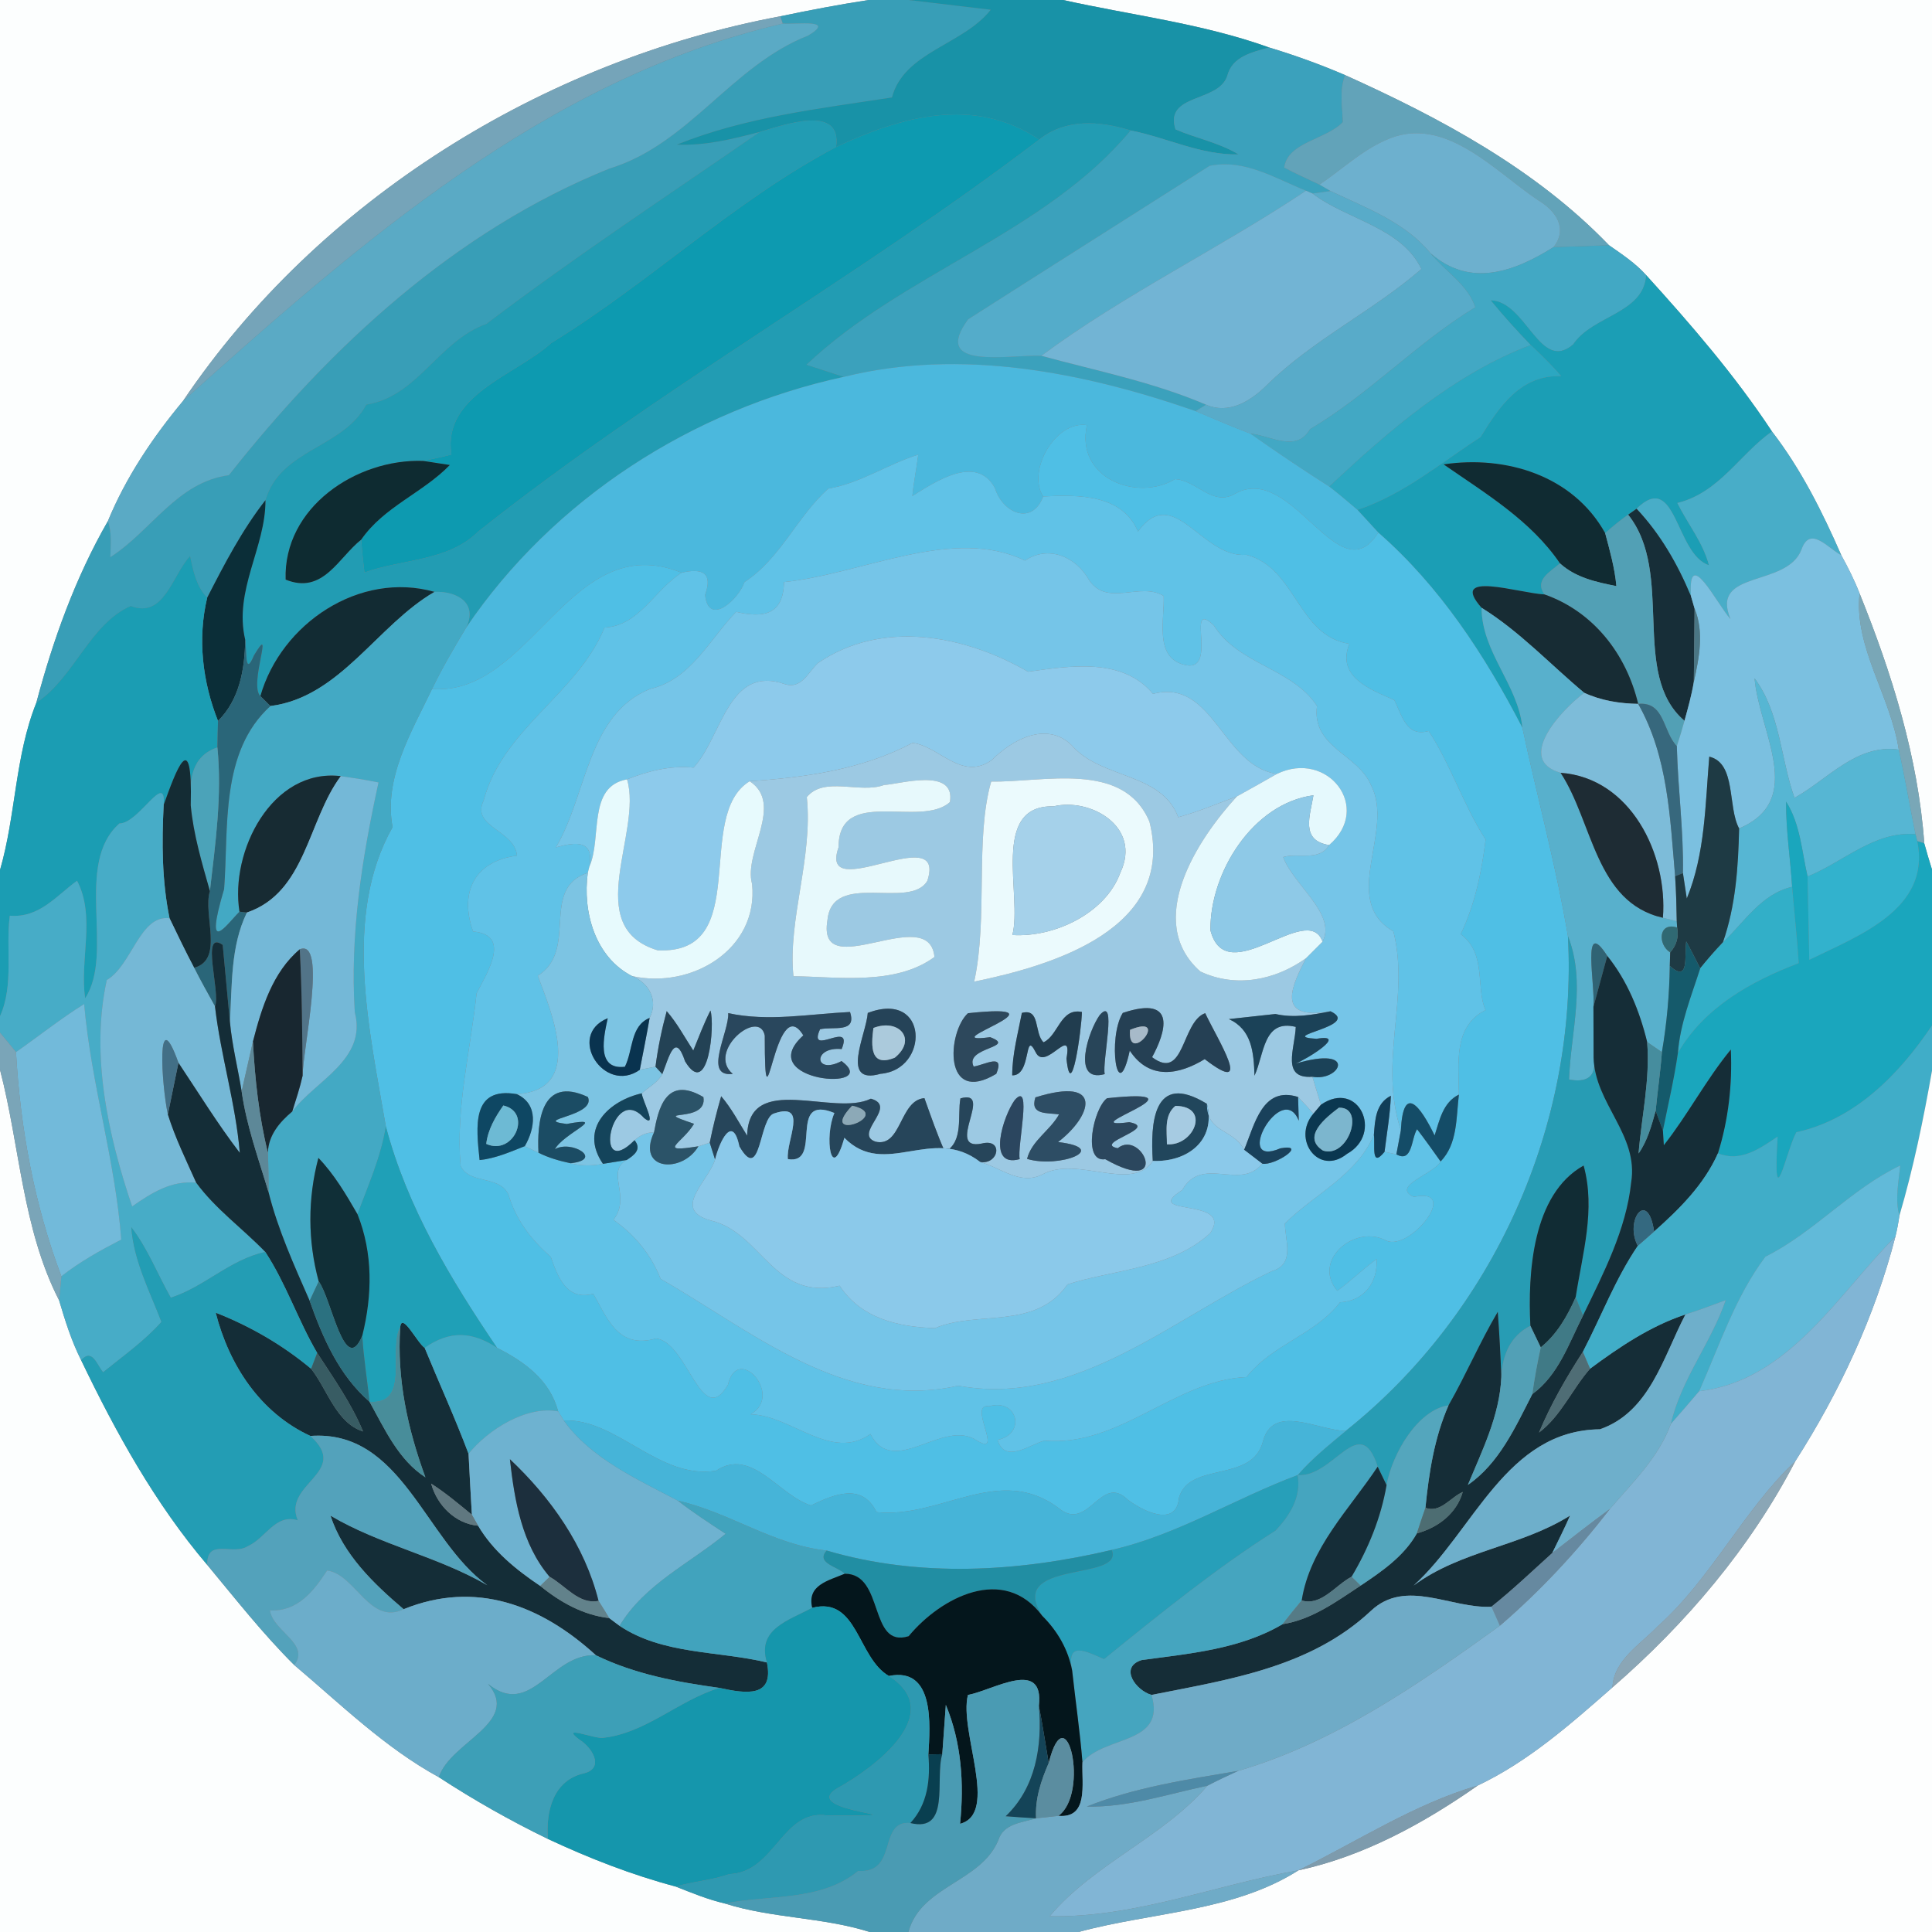 <?xml version="1.0" encoding="UTF-8" ?>
<!DOCTYPE svg PUBLIC "-//W3C//DTD SVG 1.1//EN" "http://www.w3.org/Graphics/SVG/1.1/DTD/svg11.dtd">
<svg width="250pt" height="250pt" viewBox="0 0 250 250" version="1.1" xmlns="http://www.w3.org/2000/svg">
<rect x="0" y="0" width="250" height="250" fill="#808080" stroke="none"/>
<g id="#fcfefeff">
<path fill="#fcfefe" opacity="1.00" d=" M 0.00 0.00 L 112.41 0.00 C 108.57 0.59 104.77 1.31 100.97 2.11 C 70.26 7.86 41.24 25.86 23.68 51.89 C 19.76 56.60 16.30 61.75 13.96 67.43 C 9.74 74.77 6.87 82.79 4.70 90.94 C 1.92 97.88 2.06 105.50 0.00 112.58 L 0.00 0.00 Z" />
<path fill="#fcfefe" opacity="1.00" d=" M 137.56 0.00 L 250.00 0.00 L 250.00 112.52 C 249.65 111.40 249.31 110.27 249.00 109.13 C 248.21 98.01 244.79 87.08 240.63 76.79 C 239.97 75.08 239.14 73.44 238.26 71.84 C 235.80 66.22 233.05 60.71 229.29 55.83 C 224.51 48.59 218.84 42.02 213.02 35.61 C 211.64 34.06 209.89 32.91 208.20 31.73 C 198.73 21.88 186.40 15.28 174.06 9.72 C 170.85 8.34 167.56 7.15 164.21 6.14 C 155.60 3.04 146.46 1.98 137.56 0.00 Z" />
<path fill="#fcfefe" opacity="1.00" d=" M 0.00 138.42 C 2.58 148.32 2.89 159.00 7.65 168.27 C 8.43 170.91 9.26 173.55 10.50 176.01 C 14.99 185.36 20.07 194.57 26.82 202.50 C 30.48 206.90 34.01 211.42 38.08 215.46 C 44.10 220.54 49.82 226.17 56.79 229.97 C 61.32 232.93 66.04 235.60 70.90 237.96 C 76.22 240.45 81.75 242.61 87.44 244.12 C 89.52 244.94 91.60 245.80 93.79 246.31 C 99.90 248.25 106.46 248.07 112.54 250.00 L 0.00 250.00 L 0.00 138.42 Z" />
</g>
<g id="#389eb7ff">
<path fill="#389eb7" opacity="1.00" d=" M 112.41 0.00 L 117.57 0.00 C 120.22 0.31 125.54 0.94 128.20 1.26 C 124.65 5.80 116.97 6.71 115.42 12.61 C 106.03 14.06 96.49 15.13 87.60 18.71 C 91.26 18.88 94.80 17.98 98.30 17.08 C 86.66 25.13 74.41 33.19 62.95 41.90 C 56.67 44.17 54.12 51.25 47.40 52.36 C 44.31 58.06 36.33 58.05 34.35 64.72 C 31.32 68.60 29.04 72.98 26.81 77.34 C 25.39 75.87 25.01 73.88 24.59 71.96 C 22.29 74.42 21.25 80.10 16.91 78.41 C 11.60 80.77 9.60 87.69 4.70 90.94 C 6.87 82.79 9.74 74.77 13.96 67.43 C 14.50 68.93 14.32 70.53 14.28 72.09 C 19.57 68.71 22.92 62.37 29.61 61.49 C 42.73 44.85 58.91 29.85 78.85 21.81 C 89.15 18.68 94.66 8.48 104.57 4.60 C 108.23 2.42 103.12 3.18 101.28 3.05 L 100.97 2.11 C 104.77 1.31 108.57 0.59 112.41 0.00 Z" />
</g>
<g id="#1892a7ff">
<path fill="#1892a7" opacity="1.00" d=" M 117.57 0.00 L 137.56 0.00 C 146.46 1.98 155.60 3.04 164.21 6.14 C 162.02 6.78 159.45 7.28 158.80 9.85 C 157.64 13.30 150.64 12.08 152.11 16.74 C 154.79 17.90 157.74 18.44 160.26 19.98 C 155.40 20.09 150.98 17.80 146.30 16.88 C 142.25 15.63 137.90 15.33 134.48 18.06 C 126.01 12.34 116.44 15.14 108.19 19.02 C 108.96 13.44 101.53 16.14 98.30 17.08 C 94.80 17.98 91.26 18.88 87.60 18.71 C 96.49 15.13 106.03 14.06 115.42 12.61 C 116.97 6.71 124.65 5.80 128.20 1.26 C 125.54 0.94 120.22 0.31 117.57 0.00 Z" />
</g>
<g id="#75a4b9ff">
<path fill="#75a4b9" opacity="1.00" d=" M 23.68 51.89 C 41.24 25.86 70.26 7.86 100.97 2.11 L 101.28 3.05 C 70.61 10.17 46.35 31.59 23.68 51.89 Z" />
</g>
<g id="#5aaac5ff">
<path fill="#5aaac5" opacity="1.00" d=" M 101.28 3.05 C 103.12 3.18 108.23 2.42 104.57 4.60 C 94.66 8.48 89.15 18.68 78.85 21.81 C 58.91 29.85 42.73 44.85 29.61 61.49 C 22.92 62.37 19.57 68.71 14.28 72.09 C 14.32 70.53 14.50 68.93 13.96 67.43 C 16.30 61.75 19.76 56.60 23.68 51.89 C 46.35 31.59 70.61 10.17 101.28 3.05 Z" />
</g>
<g id="#3ba1bcff">
<path fill="#3ba1bc" opacity="1.00" d=" M 164.21 6.14 C 167.56 7.15 170.85 8.34 174.06 9.72 C 173.29 11.68 173.70 13.75 173.77 15.79 C 171.67 18.06 166.63 18.37 166.18 21.68 C 167.67 22.47 169.22 23.16 170.75 23.89 C 171.11 24.10 171.82 24.51 172.18 24.72 C 171.60 24.80 170.43 24.96 169.84 25.04 L 169.00 24.68 C 165.00 23.08 161.05 20.54 156.52 21.46 C 146.11 28.09 135.67 34.68 125.28 41.32 C 120.41 47.96 130.47 45.87 134.75 46.04 C 141.90 47.99 149.22 49.43 156.07 52.37 C 155.73 52.58 155.06 52.99 154.72 53.20 C 140.24 48.16 124.32 45.01 109.17 48.77 C 107.97 48.38 105.55 47.60 104.35 47.20 C 116.89 35.31 135.28 30.19 146.30 16.88 C 150.98 17.80 155.40 20.09 160.26 19.98 C 157.74 18.44 154.79 17.90 152.11 16.74 C 150.64 12.08 157.64 13.30 158.80 9.85 C 159.45 7.28 162.02 6.78 164.21 6.14 Z" />
</g>
<g id="#62a3b9ff">
<path fill="#62a3b9" opacity="1.00" d=" M 174.06 9.72 C 186.40 15.28 198.73 21.88 208.20 31.73 C 206.40 31.80 202.81 31.92 201.02 31.98 C 202.93 29.56 201.30 27.26 199.06 25.93 C 193.25 22.04 186.75 14.59 179.16 18.20 C 176.07 19.60 173.54 22.00 170.75 23.89 C 169.22 23.16 167.67 22.47 166.18 21.68 C 166.63 18.37 171.67 18.06 173.77 15.79 C 173.70 13.75 173.29 11.68 174.06 9.72 Z" />
</g>
<g id="#0d9ab0ff">
<path fill="#0d9ab0" opacity="1.00" d=" M 108.19 19.02 C 116.44 15.14 126.01 12.34 134.48 18.06 C 110.96 35.98 84.98 50.41 61.85 68.82 C 57.96 72.65 52.05 72.33 47.16 74.08 C 46.98 72.67 46.84 71.25 46.74 69.83 C 49.69 65.56 54.72 63.78 58.21 60.17 C 57.35 60.04 55.62 59.77 54.76 59.64 C 55.98 59.38 57.21 59.14 58.41 58.81 C 57.20 51.08 66.81 48.53 71.33 44.38 C 84.06 36.57 95.00 25.99 108.19 19.02 Z" />
</g>
<g id="#229cb3ff">
<path fill="#229cb3" opacity="1.00" d=" M 98.30 17.08 C 101.53 16.14 108.96 13.44 108.19 19.02 C 95.00 25.99 84.06 36.57 71.33 44.38 C 66.81 48.53 57.20 51.08 58.41 58.81 C 57.21 59.14 55.98 59.38 54.76 59.64 C 46.09 59.34 36.65 65.67 36.96 75.00 C 41.80 76.98 43.79 72.15 46.74 69.83 C 46.84 71.25 46.98 72.67 47.16 74.08 C 52.05 72.33 57.96 72.65 61.85 68.82 C 84.98 50.41 110.96 35.98 134.48 18.06 C 137.90 15.33 142.25 15.63 146.30 16.88 C 135.28 30.19 116.89 35.31 104.35 47.20 C 105.55 47.60 107.97 48.38 109.17 48.77 C 89.57 53.02 71.61 64.56 60.32 81.22 C 61.86 78.04 59.15 76.47 56.23 76.59 C 46.53 73.85 36.36 80.69 33.69 90.08 C 32.16 88.54 35.65 80.11 32.85 84.83 C 31.64 87.74 31.94 84.01 31.73 82.79 C 30.22 76.38 34.39 70.83 34.35 64.72 C 36.33 58.05 44.31 58.06 47.40 52.36 C 54.12 51.25 56.67 44.17 62.95 41.90 C 74.41 33.19 86.66 25.13 98.30 17.08 Z" />
</g>
<g id="#6db0ceff">
<path fill="#6db0ce" opacity="1.00" d=" M 179.16 18.20 C 186.75 14.59 193.25 22.04 199.06 25.93 C 201.30 27.26 202.93 29.56 201.02 31.98 C 195.78 35.27 190.16 37.19 185.12 32.78 C 181.82 28.75 176.77 26.90 172.18 24.72 C 171.82 24.51 171.11 24.10 170.75 23.89 C 173.54 22.00 176.07 19.60 179.16 18.20 Z" />
</g>
<g id="#54accaff">
<path fill="#54acca" opacity="1.00" d=" M 156.52 21.46 C 161.05 20.54 165.00 23.08 169.00 24.68 C 157.85 32.13 145.55 38.04 134.75 46.04 C 130.47 45.87 120.41 47.96 125.28 41.32 C 135.67 34.68 146.11 28.09 156.52 21.46 Z" />
</g>
<g id="#72b4d4ff">
<path fill="#72b4d4" opacity="1.00" d=" M 134.75 46.04 C 145.55 38.04 157.85 32.13 169.00 24.68 L 169.84 25.04 C 174.29 28.45 181.32 29.38 183.93 34.81 C 177.61 40.29 169.86 43.97 163.88 49.88 C 161.81 51.92 159.01 53.65 156.07 52.37 C 149.22 49.43 141.90 47.99 134.75 46.04 Z" />
</g>
<g id="#58abc9ff">
<path fill="#58abc9" opacity="1.00" d=" M 169.84 25.04 C 170.43 24.96 171.60 24.80 172.18 24.72 C 176.77 26.90 181.82 28.75 185.12 32.78 C 187.02 35.13 189.88 36.77 190.91 39.75 C 183.30 44.38 177.20 50.99 169.52 55.53 C 167.72 58.62 164.47 56.37 161.80 56.11 C 159.42 55.20 157.07 54.19 154.72 53.20 C 155.06 52.99 155.73 52.58 156.07 52.37 C 159.01 53.65 161.81 51.92 163.88 49.88 C 169.86 43.97 177.61 40.29 183.93 34.81 C 181.32 29.38 174.29 28.45 169.84 25.04 Z" />
</g>
<g id="#42a8c4ff">
<path fill="#42a8c4" opacity="1.00" d=" M 185.12 32.78 C 190.16 37.19 195.78 35.27 201.02 31.98 C 202.81 31.92 206.40 31.80 208.20 31.73 C 209.89 32.91 211.64 34.06 213.02 35.61 C 212.69 40.60 206.07 40.81 203.57 44.56 C 199.26 48.29 197.52 39.03 192.92 38.87 C 194.55 40.87 196.29 42.78 198.08 44.64 C 188.24 48.34 179.66 55.75 172.01 62.96 C 168.55 60.76 165.15 58.47 161.80 56.11 C 164.47 56.37 167.72 58.62 169.52 55.53 C 177.20 50.99 183.30 44.38 190.91 39.75 C 189.88 36.77 187.02 35.13 185.12 32.78 Z" />
</g>
<g id="#1b9eb5ff">
<path fill="#1b9eb5" opacity="1.00" d=" M 203.57 44.56 C 206.07 40.81 212.69 40.60 213.02 35.61 C 218.84 42.02 224.51 48.59 229.29 55.83 C 225.09 58.80 222.49 63.74 217.05 65.09 C 218.39 67.79 220.36 70.18 221.14 73.14 C 216.75 71.69 216.95 60.77 211.77 65.83 C 211.50 66.03 210.96 66.41 210.68 66.60 C 209.64 67.33 208.66 68.14 207.71 68.99 C 203.55 61.52 194.86 58.89 186.80 60.09 C 192.20 63.84 198.08 67.34 201.86 72.90 C 200.60 74.00 198.51 75.05 199.86 76.92 C 196.61 76.77 187.34 73.72 191.72 78.65 C 191.72 84.39 196.45 88.59 197.00 94.18 C 192.16 84.83 186.33 75.88 178.35 68.91 C 177.45 67.93 176.56 66.95 175.66 65.98 C 181.70 63.94 186.44 59.88 191.58 56.56 C 194.00 52.63 196.76 48.48 202.01 48.67 C 200.79 47.23 199.43 45.93 198.08 44.64 C 196.29 42.78 194.55 40.87 192.92 38.87 C 197.52 39.03 199.26 48.29 203.57 44.56 Z" />
</g>
<g id="#2ba7c1ff">
<path fill="#2ba7c1" opacity="1.00" d=" M 172.01 62.96 C 179.66 55.75 188.24 48.34 198.08 44.64 C 199.43 45.93 200.79 47.23 202.01 48.67 C 196.76 48.48 194.00 52.63 191.58 56.56 C 186.44 59.88 181.70 63.94 175.66 65.98 C 174.46 64.95 173.25 63.93 172.01 62.96 Z" />
</g>
<g id="#4bb8ddff">
<path fill="#4bb8dd" opacity="1.00" d=" M 109.17 48.77 C 124.32 45.01 140.24 48.16 154.72 53.20 C 157.07 54.19 159.42 55.20 161.80 56.11 C 165.15 58.47 168.55 60.76 172.01 62.96 C 173.25 63.93 174.46 64.95 175.66 65.98 C 176.56 66.95 177.45 67.93 178.35 68.91 C 173.25 77.04 167.28 59.79 159.86 63.86 C 156.92 65.64 154.83 62.11 152.04 62.00 C 147.16 64.95 139.13 61.90 140.65 55.01 C 136.51 54.39 132.85 61.04 134.99 64.24 C 133.55 68.06 129.74 66.39 128.75 63.17 C 126.37 58.74 121.08 62.30 118.06 64.18 C 118.23 62.39 118.60 60.62 118.82 58.83 C 114.86 60.06 111.38 62.51 107.18 63.23 C 103.10 66.90 100.98 72.30 96.34 75.32 C 95.59 77.55 91.66 81.17 91.24 76.96 C 92.27 74.13 90.88 73.47 88.20 74.11 C 73.76 68.24 68.76 90.14 55.91 89.15 C 57.23 86.42 58.76 83.81 60.32 81.22 C 71.61 64.56 89.57 53.02 109.17 48.77 Z" />
</g>
<g id="#4fbfe5ff">
<path fill="#4fbfe5" opacity="1.00" d=" M 134.99 64.24 C 132.85 61.04 136.51 54.39 140.65 55.01 C 139.13 61.90 147.16 64.95 152.04 62.00 C 154.83 62.11 156.92 65.64 159.86 63.86 C 167.28 59.79 173.25 77.04 178.35 68.91 C 186.33 75.88 192.16 84.83 197.00 94.18 C 198.93 103.19 201.36 112.04 202.89 121.12 C 204.21 145.53 193.27 169.92 174.14 185.16 C 170.51 185.08 164.71 181.57 163.42 186.54 C 162.02 191.91 153.98 189.08 152.57 193.77 C 152.25 197.71 147.92 195.56 145.94 194.07 C 142.42 190.57 140.84 198.39 136.97 195.13 C 129.23 189.37 121.76 196.54 113.43 195.67 C 111.53 191.83 107.99 193.35 104.94 194.80 C 100.81 193.54 97.29 187.23 92.66 190.31 C 85.28 191.51 79.80 183.51 72.95 183.81 C 72.77 183.51 72.40 182.92 72.22 182.63 C 71.16 178.57 67.86 176.20 64.32 174.41 C 58.30 165.52 52.69 156.22 49.93 145.76 C 47.78 133.24 44.33 118.48 50.80 107.03 C 49.61 100.69 53.25 94.71 55.91 89.15 C 68.76 90.14 73.76 68.24 88.20 74.11 C 84.61 76.42 82.74 80.95 78.23 81.21 C 74.67 89.86 65.06 94.24 62.57 103.62 C 60.94 107.02 66.63 107.43 66.90 110.72 C 61.55 111.41 59.36 115.32 61.22 120.54 C 66.25 120.95 62.98 125.97 61.67 128.54 C 60.88 135.97 58.96 143.31 59.60 150.83 C 60.73 153.43 65.13 151.90 65.93 155.01 C 66.93 158.07 68.87 160.55 71.27 162.63 C 72.18 165.25 73.36 168.37 76.77 167.41 C 78.56 170.49 79.92 174.63 84.89 173.20 C 89.00 173.65 90.77 185.06 94.20 179.18 C 95.44 173.80 101.45 180.57 97.14 183.01 C 102.44 183.14 107.53 189.16 112.63 185.56 C 115.65 191.38 122.05 183.43 126.44 186.42 C 130.00 188.60 125.10 181.47 128.00 181.97 C 131.67 180.91 132.82 185.56 129.09 186.32 C 130.03 189.45 133.18 186.95 135.14 186.42 C 144.87 187.27 152.00 178.60 161.30 178.19 C 164.65 173.93 170.06 172.80 173.40 168.52 C 176.49 168.36 178.31 165.96 178.13 162.92 C 176.37 164.21 174.81 165.75 173.04 167.03 C 169.71 163.05 175.36 158.36 179.39 160.54 C 182.41 161.96 189.13 153.57 182.94 154.88 C 179.93 153.47 185.58 151.92 186.41 150.29 C 188.63 148.04 188.42 144.59 188.78 141.64 C 188.75 137.57 188.04 132.81 192.23 130.70 C 190.92 127.85 192.43 123.43 189.01 120.88 C 190.87 117.04 191.74 112.71 192.24 108.64 C 189.36 104.19 187.73 98.95 184.87 94.59 C 181.98 95.41 181.44 92.62 180.42 90.58 C 177.27 89.21 172.90 87.57 174.61 83.31 C 167.88 82.29 167.75 73.47 161.28 71.79 C 155.49 72.28 151.92 62.39 147.25 68.78 C 145.21 63.94 139.51 64.01 134.99 64.24 Z" />
</g>
<g id="#48adc8ff">
<path fill="#48adc8" opacity="1.00" d=" M 217.05 65.09 C 222.49 63.74 225.09 58.80 229.29 55.83 C 233.05 60.71 235.80 66.22 238.26 71.84 C 236.51 70.93 234.22 67.94 233.11 71.11 C 231.21 76.07 221.25 73.68 223.92 80.10 C 222.12 78.07 218.38 70.48 218.81 77.14 C 217.09 73.00 214.85 69.10 211.77 65.83 C 216.95 60.77 216.75 71.69 221.14 73.14 C 220.36 70.18 218.39 67.79 217.05 65.09 Z" />
</g>
<g id="#60c2e7ff">
<path fill="#60c2e7" opacity="1.00" d=" M 107.18 63.23 C 111.38 62.51 114.86 60.06 118.82 58.83 C 118.60 60.62 118.23 62.39 118.06 64.18 C 121.08 62.30 126.37 58.74 128.75 63.17 C 129.74 66.39 133.55 68.06 134.99 64.24 C 139.51 64.01 145.21 63.94 147.25 68.78 C 151.92 62.39 155.49 72.28 161.28 71.79 C 167.75 73.47 167.88 82.29 174.61 83.31 C 172.90 87.57 177.27 89.21 180.42 90.58 C 181.44 92.62 181.98 95.41 184.87 94.59 C 187.73 98.95 189.36 104.19 192.24 108.64 C 191.74 112.71 190.87 117.04 189.01 120.88 C 192.43 123.43 190.92 127.85 192.23 130.70 C 188.04 132.81 188.75 137.57 188.78 141.64 C 186.71 142.65 186.28 144.95 185.64 146.93 C 183.81 143.16 181.58 140.13 181.27 146.27 C 178.32 137.31 182.48 129.09 180.30 120.52 C 173.32 116.46 180.51 107.55 177.41 101.61 C 175.74 97.57 169.71 96.73 170.42 91.35 C 167.18 86.43 160.26 86.03 157.06 80.92 C 153.19 77.26 157.95 87.48 153.05 85.97 C 149.38 84.92 150.71 80.09 150.58 77.12 C 147.57 75.24 143.32 78.56 140.95 75.10 C 139.26 72.06 135.71 70.48 132.63 72.54 C 123.28 68.03 111.66 74.27 101.45 75.32 C 101.37 79.55 98.80 80.01 95.26 79.17 C 91.79 82.75 89.38 87.95 84.12 89.15 C 75.97 92.44 75.95 102.96 71.93 109.65 C 74.44 108.95 76.91 108.61 76.27 112.12 L 76.06 112.94 C 69.80 115.00 74.91 122.93 69.59 126.26 C 71.44 131.19 75.63 141.06 66.87 141.58 C 61.00 140.57 61.60 145.74 62.06 150.11 C 64.12 149.90 66.01 149.06 67.91 148.31 C 68.35 148.52 69.24 148.95 69.68 149.16 C 70.98 149.82 72.40 150.22 73.82 150.52 C 75.19 150.88 76.63 150.87 78.02 150.60 C 78.79 150.47 80.33 150.22 81.10 150.10 C 78.32 151.64 81.75 154.81 79.38 157.84 C 82.16 159.80 84.23 162.32 85.49 165.49 C 97.34 172.27 109.35 182.63 123.99 179.31 C 139.17 182.12 151.69 170.60 164.57 164.49 C 167.60 163.59 166.31 160.61 166.26 158.32 C 170.09 154.52 175.58 152.06 177.78 146.84 C 177.96 148.10 177.36 151.27 179.16 149.04 C 179.54 149.12 180.31 149.28 180.69 149.37 C 182.79 150.55 182.60 147.29 183.37 146.12 C 184.42 147.48 185.41 148.89 186.41 150.29 C 185.58 151.92 179.93 153.47 182.94 154.88 C 189.13 153.57 182.41 161.96 179.39 160.54 C 175.36 158.36 169.71 163.05 173.04 167.03 C 174.81 165.75 176.37 164.21 178.13 162.92 C 178.31 165.96 176.49 168.36 173.40 168.52 C 170.06 172.80 164.65 173.93 161.30 178.19 C 152.00 178.60 144.87 187.27 135.14 186.42 C 133.18 186.95 130.03 189.45 129.09 186.32 C 132.82 185.56 131.67 180.91 128.00 181.97 C 125.10 181.47 130.00 188.60 126.44 186.42 C 122.05 183.43 115.65 191.38 112.63 185.56 C 107.53 189.16 102.44 183.14 97.14 183.01 C 101.45 180.57 95.44 173.80 94.20 179.18 C 90.77 185.06 89.00 173.65 84.89 173.20 C 79.92 174.63 78.56 170.49 76.77 167.41 C 73.36 168.37 72.18 165.25 71.27 162.63 C 68.87 160.55 66.93 158.07 65.93 155.01 C 65.13 151.90 60.73 153.43 59.60 150.83 C 58.96 143.31 60.88 135.97 61.67 128.54 C 62.98 125.97 66.25 120.95 61.22 120.54 C 59.36 115.32 61.55 111.41 66.90 110.72 C 66.63 107.43 60.94 107.02 62.57 103.62 C 65.06 94.24 74.67 89.86 78.23 81.21 C 82.74 80.95 84.61 76.42 88.20 74.11 C 90.88 73.47 92.27 74.13 91.24 76.96 C 91.66 81.17 95.59 77.55 96.34 75.32 C 100.98 72.30 103.10 66.90 107.18 63.23 Z" />
</g>
<g id="#0e2b31ff">
<path fill="#0e2b31" opacity="1.00" d=" M 36.96 75.00 C 36.65 65.67 46.09 59.34 54.76 59.64 C 55.62 59.77 57.35 60.04 58.21 60.17 C 54.72 63.78 49.69 65.56 46.74 69.83 C 43.79 72.15 41.80 76.98 36.96 75.00 Z" />
</g>
<g id="#102b32ff">
<path fill="#102b32" opacity="1.00" d=" M 186.80 60.09 C 194.86 58.89 203.55 61.52 207.71 68.99 C 208.31 71.25 208.95 73.50 209.16 75.84 C 206.56 75.33 203.87 74.74 201.86 72.90 C 198.08 67.34 192.20 63.84 186.80 60.09 Z" />
</g>
<g id="#0b2e38ff">
<path fill="#0b2e38" opacity="1.00" d=" M 34.35 64.72 C 34.39 70.83 30.22 76.38 31.73 82.79 C 31.67 86.61 31.00 90.53 28.21 93.29 C 26.20 88.23 25.54 82.67 26.81 77.34 C 29.04 72.98 31.32 68.60 34.35 64.72 Z" />
</g>
<g id="#172e38ff">
<path fill="#172e38" opacity="1.00" d=" M 210.68 66.60 C 210.96 66.41 211.50 66.03 211.77 65.83 C 214.85 69.10 217.09 73.00 218.81 77.14 C 218.93 77.54 219.17 78.35 219.28 78.75 C 219.24 81.90 219.21 85.07 219.18 88.23 C 218.90 89.94 218.43 91.61 217.97 93.27 C 210.92 87.28 216.74 74.19 210.68 66.60 Z" />
</g>
<g id="#52a0b5ff">
<path fill="#52a0b5" opacity="1.00" d=" M 207.71 68.99 C 208.66 68.14 209.64 67.33 210.68 66.60 C 216.74 74.19 210.92 87.28 217.97 93.27 C 217.67 94.37 217.34 95.46 216.98 96.55 C 215.13 94.61 215.43 90.76 211.98 91.08 C 210.44 84.62 206.18 79.14 199.86 76.92 C 198.51 75.05 200.60 74.00 201.86 72.90 C 203.87 74.74 206.56 75.33 209.16 75.84 C 208.95 73.50 208.31 71.25 207.71 68.99 Z" />
</g>
<g id="#7bc0e0ff">
<path fill="#7bc0e0" opacity="1.00" d=" M 233.11 71.11 C 234.22 67.94 236.51 70.93 238.26 71.84 C 239.14 73.44 239.97 75.08 240.63 76.79 C 239.88 83.72 244.67 90.12 245.70 97.00 C 240.22 96.24 236.56 100.83 232.21 103.24 C 230.39 98.17 230.37 92.24 227.04 87.77 C 227.63 94.73 233.76 103.50 225.04 107.20 C 223.52 104.41 224.70 98.76 221.18 97.91 C 220.66 104.06 220.66 110.46 218.27 116.27 C 218.15 115.44 217.90 113.80 217.77 112.98 C 217.87 107.48 217.11 102.03 216.98 96.55 C 217.34 95.46 217.67 94.37 217.97 93.27 C 218.43 91.61 218.90 89.94 219.18 88.23 C 219.87 85.11 220.53 81.81 219.28 78.75 C 219.17 78.35 218.93 77.54 218.81 77.14 C 218.38 70.48 222.12 78.07 223.92 80.10 C 221.25 73.68 231.21 76.07 233.11 71.11 Z" />
</g>
<g id="#75c5e8ff">
<path fill="#75c5e8" opacity="1.00" d=" M 101.45 75.32 C 111.66 74.27 123.28 68.03 132.63 72.54 C 135.71 70.48 139.26 72.06 140.95 75.10 C 143.32 78.56 147.57 75.24 150.58 77.12 C 150.71 80.09 149.38 84.92 153.05 85.97 C 157.95 87.48 153.19 77.26 157.06 80.92 C 160.26 86.03 167.18 86.43 170.42 91.35 C 169.71 96.73 175.74 97.57 177.41 101.61 C 180.51 107.55 173.32 116.46 180.30 120.52 C 182.48 129.09 178.32 137.31 181.27 146.27 C 181.13 147.05 180.84 148.59 180.69 149.37 C 180.31 149.28 179.54 149.12 179.16 149.04 C 179.46 146.62 179.88 144.22 179.98 141.79 C 178.01 142.78 177.93 144.90 177.78 146.84 C 175.58 152.06 170.09 154.52 166.26 158.32 C 166.31 160.61 167.60 163.59 164.57 164.49 C 151.69 170.60 139.17 182.12 123.99 179.31 C 109.35 182.63 97.34 172.27 85.49 165.49 C 84.23 162.32 82.16 159.80 79.38 157.84 C 81.75 154.81 78.32 151.64 81.10 150.10 C 82.09 149.46 83.06 148.72 82.11 147.54 C 82.82 146.90 83.67 146.51 84.63 146.53 C 82.31 151.53 88.32 151.85 90.37 148.33 C 90.74 148.21 91.47 147.98 91.84 147.86 C 92.01 148.41 92.36 149.50 92.53 150.05 C 91.58 153.01 86.84 156.52 92.01 157.94 C 98.59 159.51 100.08 168.40 108.65 166.37 C 111.42 170.59 116.18 171.71 120.99 171.86 C 126.46 169.53 133.98 172.16 138.13 166.20 C 143.79 164.35 151.69 164.16 156.61 159.55 C 159.73 154.83 147.46 157.50 152.98 153.99 C 155.55 149.44 160.47 154.13 163.33 150.58 C 164.96 150.88 169.33 147.94 165.69 148.59 C 159.37 151.31 165.91 139.64 168.06 145.02 C 168.04 144.25 167.99 142.72 167.97 141.95 C 168.65 142.64 169.32 143.36 169.96 144.10 C 167.12 147.40 170.63 152.26 174.30 149.31 C 179.05 146.68 175.80 139.61 170.93 142.95 C 170.55 141.74 170.18 140.54 169.82 139.33 C 173.43 140.00 175.77 135.23 167.66 137.63 C 169.16 137.02 174.55 133.69 170.36 134.42 C 164.97 134.09 176.29 132.81 172.17 130.86 C 164.83 132.15 167.27 127.37 169.00 123.99 C 169.71 123.28 170.43 122.57 171.14 121.85 C 173.00 118.29 167.35 114.50 166.04 110.90 C 168.05 110.32 170.70 111.50 171.99 109.35 C 177.64 104.50 171.78 96.98 165.24 100.14 C 158.19 99.16 157.00 87.71 149.20 89.79 C 145.21 85.02 138.42 86.18 133.03 86.92 C 124.82 82.19 114.16 80.12 105.84 85.80 C 104.58 87.00 103.72 89.18 101.60 88.54 C 94.22 85.94 93.46 95.31 89.75 99.33 C 86.77 99.03 83.89 99.76 81.14 100.85 C 75.97 101.76 77.92 108.45 76.27 112.12 C 76.91 108.61 74.44 108.95 71.93 109.65 C 75.95 102.96 75.97 92.44 84.12 89.15 C 89.38 87.95 91.79 82.75 95.26 79.17 C 98.80 80.01 101.37 79.55 101.45 75.32 Z" />
</g>
<g id="#1b9db3ff">
<path fill="#1b9db3" opacity="1.00" d=" M 16.91 78.41 C 21.25 80.10 22.29 74.42 24.59 71.96 C 25.01 73.88 25.39 75.87 26.81 77.34 C 25.54 82.67 26.20 88.23 28.21 93.29 C 28.17 94.43 28.15 95.58 28.13 96.72 C 24.80 97.83 24.46 100.90 24.68 104.21 C 24.95 93.64 22.73 99.84 21.18 104.15 C 21.51 99.66 17.94 106.59 15.46 106.55 C 9.52 111.80 14.87 123.26 11.02 129.18 C 10.28 124.23 12.40 118.59 9.97 113.97 C 7.30 115.90 5.08 118.82 1.27 118.49 C 0.71 122.79 1.83 127.42 0.00 131.50 L 0.00 112.58 C 2.06 105.50 1.92 97.88 4.70 90.94 C 9.60 87.69 11.60 80.77 16.91 78.41 Z" />
</g>
<g id="#122b33ff">
<path fill="#122b33" opacity="1.00" d=" M 33.69 90.08 C 36.36 80.69 46.53 73.85 56.23 76.59 C 48.81 80.88 44.00 90.23 34.99 91.36 C 34.67 91.04 34.02 90.40 33.69 90.08 Z" />
</g>
<g id="#172c34ff">
<path fill="#172c34" opacity="1.00" d=" M 191.72 78.65 C 187.34 73.72 196.61 76.77 199.86 76.92 C 206.18 79.14 210.44 84.62 211.98 91.08 C 209.57 91.04 207.19 90.66 205.00 89.65 C 200.59 85.97 196.63 81.69 191.72 78.65 Z" />
</g>
<g id="#43a9c4ff">
<path fill="#43a9c4" opacity="1.00" d=" M 34.99 91.36 C 44.00 90.23 48.81 80.88 56.23 76.59 C 59.15 76.47 61.86 78.04 60.32 81.22 C 58.76 83.81 57.23 86.42 55.91 89.15 C 53.25 94.71 49.61 100.69 50.80 107.03 C 44.33 118.48 47.78 133.24 49.93 145.76 C 49.29 149.73 47.64 153.38 46.26 157.12 C 44.78 154.56 43.26 151.97 41.20 149.83 C 39.81 155.08 39.81 160.57 41.24 165.81 C 40.95 166.44 40.36 167.69 40.07 168.32 C 38.06 163.73 35.97 159.14 34.75 154.27 C 34.74 152.56 34.74 150.85 34.66 149.15 C 34.75 146.87 36.17 145.22 37.82 143.82 C 40.80 139.84 47.52 137.12 45.91 130.99 C 45.27 120.91 46.84 111.03 48.98 101.25 C 47.36 100.91 45.73 100.67 44.10 100.43 C 35.17 99.38 29.73 110.19 30.99 117.97 C 29.31 119.64 26.33 124.05 29.00 115.04 C 29.60 107.07 28.45 97.30 34.99 91.36 Z" />
</g>
<g id="#79a7b7ff">
<path fill="#79a7b7" opacity="1.00" d=" M 245.70 97.00 C 244.67 90.12 239.88 83.72 240.63 76.79 C 244.79 87.08 248.21 98.01 249.00 109.13 L 248.09 108.84 L 247.87 107.95 C 247.12 104.30 246.52 100.63 245.70 97.00 Z" />
</g>
<g id="#58b0ccff">
<path fill="#58b0cc" opacity="1.00" d=" M 197.00 94.18 C 196.45 88.59 191.72 84.39 191.72 78.65 C 196.63 81.69 200.59 85.97 205.00 89.65 C 202.07 91.82 196.00 98.32 201.94 100.00 C 206.14 106.39 206.44 116.78 215.18 118.76 C 215.63 118.87 216.52 119.09 216.97 119.20 L 217.02 120.02 C 214.57 119.25 214.49 122.23 216.12 123.24 C 216.11 123.68 216.09 124.55 216.07 124.99 C 216.02 128.73 215.68 132.47 215.05 136.15 C 214.57 135.82 213.62 135.16 213.14 134.83 C 212.16 130.82 210.59 126.93 207.98 123.69 C 204.59 118.41 206.45 127.55 206.19 130.28 C 206.19 131.92 206.20 135.20 206.21 136.85 C 206.68 139.37 205.25 140.13 203.03 139.68 C 203.27 133.48 205.26 127.15 202.89 121.12 C 201.36 112.04 198.93 103.19 197.00 94.18 Z" />
</g>
<g id="#4a7684ff">
<path fill="#4a7684" opacity="1.00" d=" M 219.28 78.75 C 220.53 81.81 219.87 85.11 219.18 88.23 C 219.21 85.07 219.24 81.90 219.28 78.75 Z" />
</g>
<g id="#8dcaebff">
<path fill="#8dcaeb" opacity="1.00" d=" M 105.84 85.80 C 114.16 80.12 124.82 82.19 133.03 86.92 C 138.42 86.18 145.21 85.02 149.20 89.79 C 157.00 87.71 158.19 99.16 165.24 100.14 C 163.52 101.12 161.80 102.09 160.06 103.05 C 157.54 103.99 155.05 105.04 152.46 105.75 C 150.26 99.88 142.49 100.87 138.66 96.42 C 135.37 93.26 130.93 95.75 128.32 98.37 C 124.41 101.11 121.52 96.54 118.09 96.13 C 111.63 99.56 104.23 100.61 97.01 101.09 C 89.69 105.56 97.53 123.56 85.10 122.97 C 75.10 119.94 83.20 107.72 81.14 100.85 C 83.89 99.76 86.77 99.03 89.75 99.33 C 93.46 95.31 94.22 85.94 101.60 88.54 C 103.72 89.18 104.58 87.00 105.84 85.80 Z" />
</g>
<g id="#2a6679ff">
<path fill="#2a6679" opacity="1.00" d=" M 28.21 93.29 C 31.00 90.53 31.67 86.61 31.73 82.79 C 31.94 84.01 31.64 87.74 32.85 84.83 C 35.65 80.11 32.16 88.54 33.69 90.08 C 34.02 90.40 34.67 91.04 34.99 91.36 C 28.45 97.30 29.60 107.07 29.00 115.04 C 26.33 124.05 29.31 119.64 30.99 117.97 L 31.95 118.08 C 29.81 122.47 30.05 127.47 29.75 132.22 C 29.52 129.74 29.05 124.76 28.82 122.27 C 25.89 120.19 28.58 128.44 27.82 130.23 C 26.90 128.57 25.97 126.92 25.12 125.23 C 29.05 124.17 26.22 118.36 27.16 115.30 C 27.87 109.14 28.75 102.94 28.13 96.72 C 28.15 95.58 28.17 94.43 28.21 93.29 Z" />
</g>
<g id="#56b6d3ff">
<path fill="#56b6d3" opacity="1.00" d=" M 227.04 87.77 C 230.37 92.24 230.39 98.17 232.21 103.24 C 236.56 100.83 240.22 96.24 245.70 97.00 C 246.52 100.63 247.12 104.30 247.87 107.95 C 242.57 107.49 238.55 111.55 233.90 113.41 C 233.15 110.16 232.96 106.62 231.12 103.73 C 231.09 107.42 231.67 111.07 231.90 114.75 C 227.90 115.68 225.75 119.29 222.94 121.95 C 224.60 117.21 224.93 112.17 225.04 107.20 C 233.76 103.50 227.63 94.73 227.04 87.77 Z" />
</g>
<g id="#7dbcd9ff">
<path fill="#7dbcd9" opacity="1.00" d=" M 201.94 100.00 C 196.00 98.32 202.07 91.82 205.00 89.65 C 207.19 90.66 209.57 91.04 211.98 91.08 C 215.84 97.90 216.10 105.76 216.76 113.39 C 216.89 115.33 216.94 117.26 216.97 119.20 C 216.52 119.09 215.63 118.87 215.18 118.76 C 215.82 110.51 210.99 100.65 201.94 100.00 Z" />
</g>
<g id="#37687dff">
<path fill="#37687d" opacity="1.00" d=" M 211.98 91.08 C 215.43 90.76 215.13 94.61 216.98 96.55 C 217.11 102.03 217.87 107.48 217.77 112.98 L 216.76 113.39 C 216.10 105.76 215.84 97.90 211.98 91.08 Z" />
</g>
<g id="#9cc9e3ff">
<path fill="#9cc9e3" opacity="1.00" d=" M 128.32 98.37 C 130.93 95.75 135.37 93.26 138.66 96.42 C 142.49 100.87 150.26 99.88 152.46 105.75 C 155.05 105.04 157.54 103.99 160.06 103.05 C 154.98 108.56 147.99 119.22 155.32 125.71 C 159.92 127.87 164.99 126.85 169.00 123.99 C 167.27 127.37 164.83 132.15 172.17 130.86 C 169.81 131.33 167.42 131.76 165.04 131.21 C 163.54 131.38 160.53 131.70 159.02 131.87 C 161.96 133.21 162.24 136.12 162.33 139.19 C 163.61 136.45 163.44 131.83 167.67 132.88 C 167.57 135.65 165.73 139.63 169.82 139.33 C 170.18 140.54 170.55 141.74 170.93 142.95 C 170.69 143.23 170.20 143.81 169.96 144.10 C 169.32 143.36 168.65 142.64 167.97 141.95 C 163.35 140.48 162.36 145.49 160.99 148.79 C 159.61 146.03 156.14 146.64 156.18 142.84 C 149.14 138.51 148.87 145.54 149.17 150.22 C 146.49 154.34 139.43 149.51 134.92 151.95 C 132.04 153.44 129.55 151.10 126.85 150.37 C 129.29 150.71 129.85 147.24 127.01 147.98 C 122.20 148.94 128.72 140.88 124.28 142.13 C 123.86 144.37 124.74 147.71 122.28 149.06 C 121.26 146.79 120.46 144.43 119.62 142.10 C 116.38 142.35 116.68 148.53 113.28 147.73 C 110.34 146.69 116.28 143.17 112.69 142.17 C 107.86 144.55 96.88 138.63 96.68 146.96 C 95.60 145.23 94.65 143.41 93.32 141.85 C 92.75 143.84 92.24 145.84 91.84 147.86 C 91.47 147.98 90.74 148.21 90.37 148.33 C 84.86 149.22 88.27 147.97 89.81 145.42 C 83.61 143.32 91.63 145.52 91.02 141.96 C 86.13 139.08 85.17 143.60 84.63 146.53 C 83.67 146.51 82.82 146.90 82.11 147.54 C 76.61 153.08 79.11 139.91 83.34 144.67 C 85.15 146.11 83.06 142.28 83.05 141.48 C 83.94 140.67 85.12 140.08 85.70 138.99 C 86.59 136.73 87.35 133.45 88.65 137.34 C 91.68 142.36 92.53 132.56 91.93 130.76 C 91.08 132.44 90.42 134.20 89.71 135.94 C 88.59 134.22 87.62 132.39 86.27 130.84 C 85.63 133.20 85.13 135.60 84.82 138.03 C 84.15 138.17 83.47 138.30 82.79 138.43 C 83.22 136.19 83.68 133.96 84.06 131.72 C 85.22 129.49 84.02 127.19 81.78 126.30 C 89.45 128.02 98.18 122.86 97.32 114.39 C 96.17 110.29 101.52 104.09 97.01 101.09 C 104.23 100.61 111.63 99.56 118.09 96.13 C 121.52 96.54 124.41 101.11 128.32 98.37 M 114.42 101.57 C 111.29 102.75 106.64 100.39 104.40 103.15 C 105.22 110.95 101.93 118.98 102.67 126.32 C 108.24 126.38 115.84 127.58 120.92 123.83 C 120.24 116.67 105.65 127.58 107.07 119.08 C 107.69 112.56 117.76 117.83 120.00 113.97 C 122.60 105.97 105.80 117.36 108.51 109.64 C 108.50 101.65 119.10 107.23 122.92 103.79 C 123.69 99.20 116.26 101.52 114.42 101.57 M 128.26 101.13 C 126.14 108.50 127.87 118.73 126.06 127.02 C 136.21 124.94 152.22 120.18 148.74 106.33 C 145.39 98.36 134.98 101.27 128.26 101.13 M 94.23 131.10 C 94.39 133.47 90.89 139.45 94.82 138.96 C 91.38 136.08 98.23 130.39 98.96 134.00 C 98.97 148.62 100.19 127.84 103.95 133.98 C 97.25 140.01 114.29 141.33 108.90 137.30 C 105.35 139.17 105.12 135.39 108.91 135.75 C 110.52 131.81 104.43 136.91 106.11 133.19 C 107.77 132.78 110.92 133.75 109.99 130.95 C 104.68 131.21 99.42 132.23 94.23 131.10 M 112.29 131.07 C 112.10 133.85 108.64 140.47 113.94 138.95 C 120.28 138.45 120.21 128.07 112.29 131.07 M 125.25 131.11 C 122.56 133.59 122.02 143.11 128.92 138.95 C 130.07 136.19 127.46 137.79 125.99 138.01 C 124.74 135.50 131.69 135.56 128.13 134.21 C 120.16 135.25 139.32 129.62 125.25 131.11 M 132.23 131.07 C 131.72 133.75 130.98 136.41 130.98 139.15 C 133.53 139.22 132.48 133.13 134.00 136.13 C 135.25 138.79 138.84 132.41 138.00 136.97 C 138.60 142.93 139.95 133.24 140.00 130.95 C 137.21 130.37 136.95 134.01 135.03 134.87 C 133.78 133.66 134.66 130.42 132.23 131.07 M 142.31 131.34 C 140.82 133.40 138.61 140.20 142.95 138.99 C 142.59 137.37 144.62 128.72 142.31 131.34 M 145.29 131.07 C 143.29 134.24 144.56 143.48 146.19 135.95 C 148.75 139.84 152.60 139.06 155.89 137.05 C 162.38 142.05 157.59 134.59 155.95 131.10 C 152.85 132.24 153.31 139.98 149.08 136.80 C 150.76 133.74 152.46 128.68 145.29 131.07 M 131.31 142.34 C 129.82 144.40 127.61 151.20 131.95 149.99 C 131.59 148.37 133.63 139.72 131.31 142.34 M 133.98 142.00 C 133.24 144.32 135.49 143.97 137.04 144.20 C 135.89 146.29 133.50 147.58 132.90 149.96 C 137.08 151.22 143.83 148.60 136.91 147.78 C 141.28 144.45 142.94 139.20 133.98 142.00 M 143.25 142.11 C 141.50 143.39 140.00 150.47 143.02 150.00 C 151.57 154.85 147.78 146.06 144.63 148.58 C 141.33 147.91 150.11 145.96 146.13 145.21 C 138.16 146.25 157.32 140.62 143.25 142.11 Z" />
</g>
<g id="#4ba3b9ff">
<path fill="#4ba3b9" opacity="1.00" d=" M 24.68 104.21 C 24.46 100.90 24.80 97.83 28.13 96.72 C 28.75 102.94 27.87 109.14 27.16 115.30 C 26.13 111.65 25.03 108.00 24.68 104.21 Z" />
</g>
<g id="#142c34ff">
<path fill="#142c34" opacity="1.00" d=" M 21.18 104.15 C 22.73 99.84 24.95 93.64 24.68 104.21 C 25.03 108.00 26.13 111.65 27.16 115.30 C 26.22 118.36 29.05 124.17 25.12 125.23 C 24.01 123.12 22.97 120.97 21.94 118.82 C 20.95 114.00 20.93 109.05 21.18 104.15 Z" />
</g>
<g id="#1e3a44ff">
<path fill="#1e3a44" opacity="1.00" d=" M 221.18 97.91 C 224.70 98.76 223.52 104.41 225.04 107.20 C 224.93 112.17 224.60 117.21 222.94 121.95 C 221.92 123.02 220.95 124.14 220.01 125.30 C 219.40 124.13 218.83 122.96 218.20 121.82 C 217.93 123.61 218.65 127.29 216.07 124.99 C 216.09 124.55 216.11 123.68 216.12 123.24 C 216.95 122.31 217.25 121.24 217.02 120.02 L 216.97 119.20 C 216.94 117.26 216.89 115.33 216.76 113.39 L 217.77 112.98 C 217.90 113.80 218.15 115.44 218.27 116.27 C 220.66 110.46 220.66 104.06 221.18 97.91 Z" />
</g>
<g id="#172b33ff">
<path fill="#172b33" opacity="1.00" d=" M 30.99 117.97 C 29.73 110.19 35.17 99.38 44.10 100.43 C 39.80 106.20 39.61 115.47 31.95 118.08 L 30.99 117.97 Z" />
</g>
<g id="#e5f9fdff">
<path fill="#e5f9fd" opacity="1.00" d=" M 165.24 100.14 C 171.78 96.98 177.64 104.50 171.99 109.35 C 168.25 108.77 169.51 105.59 169.96 102.91 C 162.12 103.95 156.54 112.92 156.63 120.39 C 158.71 128.35 169.20 116.47 171.14 121.85 C 170.43 122.57 169.71 123.28 169.00 123.99 C 164.99 126.85 159.92 127.87 155.32 125.71 C 147.99 119.22 154.98 108.56 160.06 103.05 C 161.80 102.09 163.52 101.12 165.24 100.14 Z" />
</g>
<g id="#1e2c34ff">
<path fill="#1e2c34" opacity="1.00" d=" M 201.94 100.00 C 210.99 100.65 215.82 110.51 215.18 118.76 C 206.44 116.78 206.14 106.39 201.94 100.00 Z" />
</g>
<g id="#74b8d7ff">
<path fill="#74b8d7" opacity="1.00" d=" M 31.95 118.08 C 39.61 115.47 39.80 106.20 44.10 100.43 C 45.73 100.67 47.36 100.91 48.98 101.25 C 46.84 111.03 45.27 120.91 45.91 130.99 C 47.52 137.12 40.80 139.84 37.82 143.82 C 38.30 142.29 38.81 140.76 39.16 139.19 C 39.17 135.85 42.37 121.40 38.79 122.84 C 35.27 125.80 33.84 130.46 32.73 134.78 C 32.24 136.92 31.75 139.06 31.27 141.22 C 30.78 138.22 30.03 135.26 29.75 132.22 C 30.05 127.47 29.81 122.47 31.95 118.08 Z" />
</g>
<g id="#e7fafdff">
<path fill="#e7fafd" opacity="1.00" d=" M 76.27 112.12 C 77.92 108.45 75.97 101.76 81.14 100.85 C 83.20 107.72 75.10 119.94 85.10 122.97 C 97.53 123.56 89.69 105.56 97.01 101.09 C 101.52 104.09 96.17 110.29 97.32 114.39 C 98.18 122.86 89.45 128.02 81.78 126.30 C 76.99 123.84 75.37 117.96 76.06 112.94 L 76.27 112.12 Z" />
</g>
<g id="#e7f9fcff">
<path fill="#e7f9fc" opacity="1.00" d=" M 114.42 101.57 C 116.26 101.52 123.69 99.20 122.92 103.79 C 119.10 107.23 108.50 101.65 108.51 109.64 C 105.80 117.36 122.60 105.97 120.00 113.97 C 117.76 117.83 107.69 112.56 107.07 119.08 C 105.65 127.58 120.24 116.67 120.92 123.83 C 115.84 127.58 108.24 126.38 102.67 126.32 C 101.93 118.98 105.22 110.95 104.40 103.15 C 106.64 100.39 111.29 102.75 114.42 101.57 Z" />
</g>
<g id="#ebfafdff">
<path fill="#ebfafd" opacity="1.00" d=" M 128.26 101.13 C 134.98 101.27 145.39 98.36 148.74 106.33 C 152.22 120.18 136.21 124.94 126.06 127.02 C 127.87 118.73 126.14 108.50 128.26 101.13 M 136.33 104.34 C 128.08 104.15 132.33 115.93 131.00 120.99 C 136.40 121.33 143.05 118.21 144.97 112.93 C 147.79 106.98 141.09 103.19 136.33 104.34 Z" />
</g>
<g id="#47acc7ff">
<path fill="#47acc7" opacity="1.00" d=" M 15.46 106.55 C 17.94 106.59 21.51 99.66 21.18 104.15 C 20.93 109.05 20.95 114.00 21.94 118.82 C 18.10 118.32 17.05 124.95 13.82 126.81 C 11.71 136.39 13.94 146.83 17.10 156.11 C 19.60 154.36 22.19 152.72 25.39 153.04 C 27.90 156.47 31.40 158.96 34.33 162.00 C 29.76 162.98 26.46 166.53 22.10 167.92 C 20.38 164.88 19.12 161.58 16.99 158.80 C 17.30 163.15 19.36 167.05 20.89 171.05 C 18.69 173.53 15.92 175.48 13.34 177.57 C 12.52 176.59 11.94 174.42 10.50 176.01 C 9.26 173.55 8.43 170.91 7.65 168.27 C 7.72 167.49 7.87 165.93 7.94 165.15 C 10.33 163.27 13.00 161.79 15.69 160.40 C 14.92 150.13 11.78 140.20 10.89 129.92 C 7.84 131.82 5.02 134.08 2.07 136.14 C 1.39 135.30 0.70 134.46 0.00 133.63 L 0.00 131.50 C 1.83 127.42 0.71 122.79 1.27 118.49 C 5.08 118.82 7.30 115.90 9.97 113.97 C 12.40 118.59 10.28 124.23 11.02 129.18 C 14.87 123.26 9.52 111.80 15.46 106.55 Z" />
</g>
<g id="#8ec9e7ff">
<path fill="#8ec9e7" opacity="1.00" d=" M 156.63 120.39 C 156.54 112.92 162.12 103.95 169.96 102.91 C 169.51 105.59 168.25 108.77 171.99 109.35 C 170.70 111.50 168.05 110.32 166.04 110.90 C 167.35 114.50 173.00 118.29 171.14 121.85 C 169.20 116.47 158.71 128.35 156.63 120.39 Z" />
</g>
<g id="#a5d1eaff">
<path fill="#a5d1ea" opacity="1.00" d=" M 136.33 104.34 C 141.09 103.19 147.79 106.98 144.97 112.93 C 143.05 118.21 136.40 121.33 131.00 120.99 C 132.33 115.93 128.08 104.15 136.33 104.34 Z" />
</g>
<g id="#1aa6bdff">
<path fill="#1aa6bd" opacity="1.00" d=" M 231.12 103.73 C 232.96 106.62 233.15 110.16 233.90 113.41 C 233.96 116.11 234.06 121.51 234.12 124.20 C 240.36 121.13 249.92 117.67 248.09 108.84 L 249.00 109.13 C 249.31 110.27 249.65 111.40 250.00 112.52 L 250.00 132.70 C 245.79 138.97 240.08 144.85 232.45 146.51 C 231.11 148.96 229.36 158.07 230.02 147.08 C 227.68 148.65 225.23 150.42 222.30 149.24 C 223.66 144.91 224.17 140.33 223.97 135.81 C 220.76 139.71 218.42 144.23 215.30 148.19 C 215.27 147.72 215.21 146.77 215.18 146.29 C 215.85 142.94 216.64 139.62 217.12 136.24 C 220.50 130.37 226.60 126.96 232.75 124.63 C 232.54 121.33 232.17 118.04 231.90 114.75 C 231.67 111.07 231.09 107.42 231.12 103.73 Z" />
</g>
<g id="#32b2cdff">
<path fill="#32b2cd" opacity="1.00" d=" M 233.90 113.41 C 238.55 111.55 242.57 107.49 247.87 107.95 L 248.09 108.84 C 249.92 117.67 240.36 121.13 234.12 124.20 C 234.06 121.51 233.96 116.11 233.90 113.41 Z" />
</g>
<g id="#7cc4e3ff">
<path fill="#7cc4e3" opacity="1.00" d=" M 69.59 126.26 C 74.91 122.93 69.80 115.00 76.06 112.94 C 75.37 117.96 76.99 123.84 81.78 126.30 C 84.02 127.19 85.22 129.49 84.06 131.72 C 81.54 132.75 81.94 135.89 80.86 138.04 C 77.07 138.49 78.15 134.05 78.64 131.76 C 73.23 133.95 78.19 141.70 82.79 138.43 C 83.47 138.30 84.15 138.17 84.82 138.03 C 85.04 138.27 85.48 138.75 85.70 138.99 C 85.12 140.08 83.94 140.67 83.05 141.48 C 79.00 142.36 74.84 145.94 78.02 150.60 C 76.63 150.87 75.19 150.88 73.82 150.52 C 78.19 150.08 73.96 147.45 71.80 148.71 C 72.99 146.57 78.95 144.39 73.33 145.44 C 68.64 144.86 77.20 144.48 76.07 141.95 C 69.93 139.09 69.49 145.39 69.68 149.16 C 69.24 148.95 68.35 148.52 67.91 148.31 C 69.23 146.03 69.72 142.90 66.87 141.58 C 75.63 141.06 71.44 131.19 69.59 126.26 Z" />
</g>
<g id="#32afc8ff">
<path fill="#32afc8" opacity="1.00" d=" M 222.94 121.95 C 225.75 119.29 227.90 115.68 231.90 114.75 C 232.17 118.04 232.54 121.33 232.75 124.63 C 226.60 126.96 220.50 130.37 217.12 136.24 C 217.41 132.44 218.86 128.89 220.01 125.30 C 220.95 124.14 221.92 123.02 222.94 121.95 Z" />
</g>
<g id="#75b8d6ff">
<path fill="#75b8d6" opacity="1.00" d=" M 13.82 126.81 C 17.05 124.95 18.10 118.32 21.94 118.82 C 22.97 120.97 24.01 123.12 25.12 125.23 C 25.97 126.92 26.90 128.57 27.82 130.23 C 28.56 136.61 30.50 142.79 31.03 149.18 C 28.17 145.45 25.70 141.43 23.09 137.52 C 20.18 129.37 20.91 140.39 21.72 144.20 C 22.67 147.25 24.09 150.13 25.39 153.04 C 22.19 152.72 19.60 154.36 17.10 156.11 C 13.94 146.83 11.71 136.39 13.82 126.81 Z" />
</g>
<g id="#306973ff">
<path fill="#306973" opacity="1.00" d=" M 216.12 123.24 C 214.49 122.23 214.57 119.25 217.02 120.02 C 217.25 121.24 216.95 122.31 216.12 123.24 Z" />
</g>
<g id="#279cb4ff">
<path fill="#279cb4" opacity="1.00" d=" M 202.89 121.12 C 205.26 127.15 203.27 133.48 203.03 139.68 C 205.25 140.13 206.68 139.37 206.21 136.85 C 206.36 142.82 212.08 146.84 211.07 153.02 C 210.43 159.10 207.49 164.76 204.84 170.23 C 204.60 169.64 204.13 168.46 203.89 167.87 C 204.76 162.24 206.50 156.53 204.92 150.82 C 198.26 154.53 197.69 164.79 198.03 171.56 C 195.45 172.88 194.42 175.29 194.27 178.22 C 194.17 175.38 194.02 172.56 193.81 169.75 C 191.49 173.68 189.70 177.89 187.44 181.85 C 183.46 182.45 180.18 188.05 179.42 192.17 C 179.13 191.58 178.56 190.39 178.27 189.79 C 175.96 182.57 172.58 191.24 167.91 190.88 C 169.76 188.74 171.97 186.97 174.14 185.16 C 193.27 169.92 204.21 145.53 202.89 121.12 Z" />
</g>
<g id="#142d37ff">
<path fill="#142d37" opacity="1.00" d=" M 27.82 130.23 C 28.58 128.44 25.89 120.19 28.82 122.27 C 29.05 124.76 29.52 129.74 29.75 132.22 C 30.03 135.26 30.78 138.22 31.27 141.22 C 31.90 145.69 33.46 149.96 34.75 154.27 C 35.97 159.14 38.06 163.73 40.07 168.32 C 41.77 173.14 43.88 177.97 47.82 181.39 C 49.78 184.92 51.55 188.90 55.05 191.17 C 52.76 184.92 51.34 178.47 51.79 171.74 C 51.99 169.70 54.02 173.81 54.95 174.41 C 56.83 178.98 58.89 183.49 60.63 188.12 C 60.76 190.75 60.91 193.38 61.06 196.01 C 59.35 194.60 57.65 193.17 55.79 191.98 C 56.55 194.78 58.92 197.17 61.87 197.43 C 63.81 200.72 66.79 203.12 69.91 205.22 C 72.50 207.33 75.46 208.99 78.83 209.38 C 79.16 209.63 79.84 210.13 80.17 210.38 C 85.77 214.13 92.93 213.60 99.24 215.12 C 100.17 219.67 96.63 219.19 93.08 218.41 C 87.62 217.66 82.10 216.63 77.11 214.19 C 69.96 207.66 61.51 204.47 52.23 208.23 C 48.30 204.89 44.41 201.14 42.76 196.12 C 49.18 199.92 56.63 201.39 63.06 205.13 C 54.94 199.29 51.99 184.95 40.16 185.81 C 33.66 182.81 29.65 176.65 27.91 169.86 C 32.37 171.60 36.59 174.05 40.26 177.12 C 42.40 179.85 43.49 184.11 46.98 185.23 C 45.47 181.59 43.17 178.35 41.04 175.06 C 38.56 170.83 37.02 166.10 34.33 162.00 C 31.40 158.96 27.90 156.47 25.39 153.04 C 24.09 150.13 22.67 147.25 21.72 144.20 C 22.06 142.53 22.75 139.19 23.09 137.52 C 25.70 141.43 28.17 145.45 31.03 149.18 C 30.50 142.79 28.56 136.61 27.82 130.23 Z" />
</g>
<g id="#527488ff">
<path fill="#527488" opacity="1.00" d=" M 38.79 122.84 C 42.37 121.40 39.17 135.85 39.16 139.19 C 39.11 133.73 39.08 128.28 38.79 122.84 Z" />
</g>
<g id="#306374ff">
<path fill="#306374" opacity="1.00" d=" M 206.19 130.28 C 206.45 127.55 204.59 118.41 207.98 123.69 C 207.39 125.88 206.79 128.08 206.19 130.28 Z" />
</g>
<g id="#155a6bff">
<path fill="#155a6b" opacity="1.00" d=" M 218.20 121.82 C 218.83 122.96 219.40 124.13 220.01 125.30 C 218.86 128.89 217.41 132.44 217.12 136.24 C 216.64 139.62 215.85 142.94 215.18 146.29 C 214.95 145.66 214.48 144.39 214.24 143.75 C 214.48 141.22 214.86 138.70 215.05 136.15 C 215.68 132.47 216.02 128.73 216.07 124.99 C 218.65 127.29 217.93 123.61 218.20 121.82 Z" />
</g>
<g id="#182730ff">
<path fill="#182730" opacity="1.00" d=" M 32.73 134.78 C 33.84 130.46 35.27 125.80 38.79 122.84 C 39.08 128.28 39.11 133.73 39.16 139.19 C 38.81 140.76 38.30 142.29 37.82 143.82 C 36.17 145.22 34.75 146.87 34.66 149.15 C 33.50 144.44 32.98 139.61 32.73 134.78 Z" />
</g>
<g id="#152d37ff">
<path fill="#152d37" opacity="1.00" d=" M 206.19 130.28 C 206.79 128.08 207.39 125.88 207.98 123.69 C 210.59 126.93 212.16 130.82 213.14 134.83 C 213.54 139.70 212.42 144.45 212.03 149.26 C 213.18 147.62 213.71 145.66 214.24 143.75 C 214.48 144.39 214.95 145.66 215.18 146.29 C 215.21 146.77 215.27 147.72 215.30 148.19 C 218.42 144.23 220.76 139.71 223.97 135.81 C 224.17 140.33 223.66 144.91 222.30 149.24 C 220.50 153.30 217.31 156.46 214.04 159.36 C 213.24 153.78 210.16 157.89 211.93 161.21 C 209.02 165.50 207.20 170.36 204.82 174.93 C 202.67 178.26 200.68 181.70 199.15 185.37 C 201.99 183.23 203.43 179.76 205.75 177.11 C 209.55 174.30 213.58 171.58 218.10 170.09 C 215.24 175.52 213.51 182.71 207.03 184.95 C 194.88 185.09 190.72 198.10 182.92 205.17 C 189.04 200.63 196.82 200.12 203.17 196.11 C 202.46 197.75 201.64 199.35 200.86 200.96 C 198.26 203.31 195.73 205.73 192.99 207.91 C 187.74 208.19 181.91 204.19 177.39 208.45 C 169.58 215.77 159.02 217.33 149.01 219.32 C 146.99 218.76 144.76 215.73 147.74 214.81 C 153.82 213.98 160.45 213.43 165.96 210.17 C 169.77 209.57 172.92 207.25 176.06 205.18 C 178.82 203.33 181.66 201.39 183.34 198.42 C 186.07 197.67 188.47 195.87 189.28 193.06 C 187.69 193.75 186.36 195.84 184.45 195.11 C 184.90 190.59 185.60 186.04 187.44 181.85 C 189.70 177.89 191.49 173.68 193.81 169.75 C 194.02 172.56 194.17 175.38 194.27 178.22 C 194.05 183.18 191.81 187.65 189.94 192.15 C 193.99 189.37 196.10 184.65 198.28 180.40 C 201.67 177.94 203.01 173.82 204.84 170.23 C 207.49 164.76 210.43 159.10 211.07 153.02 C 212.08 146.84 206.36 142.82 206.21 136.85 C 206.20 135.20 206.19 131.92 206.19 130.28 Z" />
</g>
<g id="#72badaff">
<path fill="#72bada" opacity="1.00" d=" M 2.07 136.14 C 5.02 134.08 7.84 131.82 10.89 129.92 C 11.78 140.20 14.92 150.13 15.69 160.40 C 13.00 161.79 10.33 163.27 7.94 165.15 C 4.44 155.89 2.63 146.01 2.07 136.14 Z" />
</g>
<g id="#234255ff">
<path fill="#234255" opacity="1.00" d=" M 86.27 130.84 C 87.62 132.39 88.59 134.22 89.71 135.94 C 90.42 134.20 91.08 132.44 91.93 130.76 C 92.53 132.56 91.68 142.36 88.65 137.34 C 87.35 133.45 86.59 136.73 85.70 138.99 C 85.48 138.75 85.04 138.27 84.82 138.03 C 85.13 135.60 85.63 133.20 86.27 130.84 Z" />
</g>
<g id="#29475dff">
<path fill="#29475d" opacity="1.00" d=" M 94.23 131.10 C 99.42 132.23 104.68 131.21 109.99 130.95 C 110.92 133.75 107.77 132.78 106.11 133.19 C 104.43 136.91 110.52 131.81 108.91 135.75 C 105.12 135.39 105.35 139.17 108.90 137.30 C 114.29 141.33 97.25 140.01 103.95 133.98 C 100.19 127.84 98.97 148.62 98.96 134.00 C 98.23 130.39 91.38 136.08 94.82 138.96 C 90.89 139.45 94.39 133.47 94.23 131.10 Z" />
</g>
<g id="#254358ff">
<path fill="#254358" opacity="1.00" d=" M 112.29 131.07 C 120.21 128.07 120.28 138.45 113.94 138.95 C 108.64 140.47 112.10 133.85 112.29 131.07 M 113.02 133.02 C 112.70 135.39 112.61 138.17 115.79 136.86 C 118.73 134.47 116.29 131.74 113.02 133.02 Z" />
</g>
<g id="#2d485cff">
<path fill="#2d485c" opacity="1.00" d=" M 125.25 131.11 C 139.32 129.62 120.16 135.25 128.13 134.21 C 131.69 135.56 124.74 135.50 125.99 138.01 C 127.46 137.79 130.07 136.19 128.92 138.95 C 122.02 143.11 122.56 133.59 125.25 131.11 Z" />
</g>
<g id="#213d4fff">
<path fill="#213d4f" opacity="1.00" d=" M 132.23 131.07 C 134.66 130.42 133.78 133.66 135.03 134.87 C 136.95 134.01 137.21 130.37 140.00 130.95 C 139.95 133.24 138.60 142.93 138.00 136.97 C 138.84 132.41 135.25 138.79 134.00 136.13 C 132.48 133.13 133.53 139.22 130.98 139.15 C 130.98 136.41 131.72 133.75 132.23 131.07 Z" />
</g>
<g id="#284559ff">
<path fill="#284559" opacity="1.00" d=" M 142.31 131.34 C 144.62 128.72 142.59 137.37 142.95 138.99 C 138.61 140.20 140.82 133.40 142.31 131.34 Z" />
</g>
<g id="#254054ff">
<path fill="#254054" opacity="1.00" d=" M 145.29 131.07 C 152.46 128.68 150.76 133.74 149.08 136.80 C 153.31 139.98 152.85 132.24 155.95 131.10 C 157.59 134.59 162.38 142.05 155.89 137.05 C 152.60 139.06 148.75 139.84 146.19 135.95 C 144.56 143.48 143.29 134.24 145.29 131.07 M 146.23 133.26 C 145.84 138.14 151.65 131.05 146.23 133.26 Z" />
</g>
<g id="#618ba7ff">
<path fill="#618ba7" opacity="1.00" d=" M 159.02 131.87 C 160.53 131.70 163.54 131.38 165.04 131.21 C 163.54 131.38 160.53 131.70 159.02 131.87 Z" />
</g>
<g id="#1b4258ff">
<path fill="#1b4258" opacity="1.00" d=" M 165.04 131.21 C 167.42 131.76 169.81 131.33 172.17 130.86 C 176.29 132.81 164.97 134.09 170.36 134.42 C 174.55 133.69 169.16 137.02 167.66 137.63 C 175.77 135.23 173.43 140.00 169.82 139.33 C 165.73 139.63 167.57 135.65 167.67 132.88 C 163.44 131.83 163.61 136.45 162.33 139.19 C 162.24 136.12 161.96 133.21 159.02 131.87 C 160.53 131.70 163.54 131.38 165.04 131.21 Z" />
</g>
<g id="#09334fff">
<path fill="#09334f" opacity="1.00" d=" M 82.79 138.43 C 78.19 141.70 73.23 133.95 78.64 131.76 C 78.15 134.05 77.07 138.49 80.86 138.04 C 81.94 135.89 81.54 132.75 84.06 131.72 C 83.68 133.96 83.22 136.19 82.79 138.43 Z" />
</g>
<g id="#abcadcff">
<path fill="#abcadc" opacity="1.00" d=" M 113.02 133.02 C 116.29 131.74 118.73 134.47 115.79 136.86 C 112.61 138.17 112.70 135.39 113.02 133.02 Z" />
</g>
<g id="#a7bac9ff">
<path fill="#a7bac9" opacity="1.00" d=" M 146.23 133.26 C 151.65 131.05 145.84 138.14 146.23 133.26 Z" />
</g>
<g id="#40adc8ff">
<path fill="#40adc8" opacity="1.00" d=" M 232.45 146.51 C 240.08 144.85 245.79 138.97 250.00 132.70 L 250.00 138.56 C 248.89 144.87 247.59 151.16 245.78 157.32 C 245.19 155.17 245.69 152.98 245.88 150.82 C 239.53 153.84 234.76 159.46 228.45 162.61 C 224.56 167.76 222.49 174.13 219.87 180.02 C 218.67 181.45 217.44 182.85 216.21 184.25 C 217.54 178.47 221.41 173.78 223.30 168.25 C 221.57 168.88 219.85 169.54 218.10 170.09 C 213.58 171.58 209.55 174.30 205.75 177.11 C 205.52 176.56 205.05 175.47 204.82 174.93 C 207.20 170.36 209.02 165.50 211.93 161.21 C 212.64 160.60 213.34 159.99 214.04 159.36 C 217.31 156.46 220.50 153.30 222.30 149.24 C 225.23 150.42 227.68 148.65 230.02 147.08 C 229.36 158.07 231.11 148.96 232.45 146.51 Z" />
</g>
<g id="#7aa5b8ff">
<path fill="#7aa5b8" opacity="1.00" d=" M 0.00 133.63 C 0.70 134.46 1.39 135.30 2.07 136.14 C 2.63 146.01 4.44 155.89 7.94 165.15 C 7.87 165.93 7.72 167.49 7.65 168.27 C 2.89 159.00 2.58 148.32 0.00 138.42 L 0.00 133.63 Z" />
</g>
<g id="#426f86ff">
<path fill="#426f86" opacity="1.00" d=" M 21.72 144.20 C 20.91 140.39 20.18 129.37 23.09 137.52 C 22.75 139.19 22.06 142.53 21.72 144.20 Z" />
</g>
<g id="#5d8898ff">
<path fill="#5d8898" opacity="1.00" d=" M 31.27 141.22 C 31.75 139.06 32.24 136.92 32.73 134.78 C 32.98 139.61 33.50 144.44 34.66 149.15 C 34.74 150.85 34.74 152.56 34.75 154.27 C 33.46 149.96 31.90 145.69 31.27 141.22 Z" />
</g>
<g id="#468d9eff">
<path fill="#468d9e" opacity="1.00" d=" M 213.14 134.83 C 213.62 135.16 214.57 135.82 215.05 136.15 C 214.86 138.70 214.48 141.22 214.24 143.75 C 213.71 145.66 213.18 147.62 212.03 149.26 C 212.42 144.45 213.54 139.70 213.14 134.83 Z" />
</g>
<g id="#fdfefeff">
<path fill="#fdfefe" opacity="1.00" d=" M 245.78 157.32 C 247.59 151.16 248.89 144.87 250.00 138.56 L 250.00 250.00 L 139.57 250.00 C 148.98 247.43 159.59 247.39 168.02 242.02 C 176.41 240.22 184.22 235.95 191.21 231.05 C 197.79 227.93 203.23 223.10 208.65 218.35 C 218.13 210.13 226.52 200.26 232.31 189.08 C 238.03 180.14 242.61 170.33 245.26 160.03 C 245.48 159.13 245.65 158.23 245.78 157.32 Z" />
</g>
<g id="#0e4763ff">
<path fill="#0e4763" opacity="1.00" d=" M 62.06 150.11 C 61.60 145.74 61.00 140.57 66.87 141.58 C 69.72 142.90 69.23 146.03 67.91 148.31 C 66.01 149.06 64.12 149.90 62.06 150.11 M 65.13 143.05 C 64.08 144.54 63.13 146.18 62.92 148.02 C 66.47 149.62 68.94 143.93 65.13 143.05 Z" />
</g>
<g id="#1b4c64ff">
<path fill="#1b4c64" opacity="1.00" d=" M 69.68 149.16 C 69.49 145.39 69.93 139.09 76.07 141.95 C 77.20 144.48 68.64 144.86 73.33 145.44 C 78.95 144.39 72.99 146.57 71.80 148.71 C 73.96 147.45 78.19 150.08 73.82 150.52 C 72.40 150.22 70.98 149.82 69.68 149.16 Z" />
</g>
<g id="#14445bff">
<path fill="#14445b" opacity="1.00" d=" M 78.02 150.60 C 74.84 145.94 79.00 142.36 83.05 141.48 C 83.06 142.28 85.15 146.11 83.34 144.67 C 79.11 139.91 76.61 153.08 82.11 147.54 C 83.06 148.72 82.09 149.46 81.10 150.10 C 80.33 150.22 78.79 150.47 78.02 150.60 Z" />
</g>
<g id="#2b5368ff">
<path fill="#2b5368" opacity="1.00" d=" M 84.63 146.53 C 85.17 143.60 86.13 139.08 91.02 141.96 C 91.63 145.52 83.61 143.32 89.81 145.42 C 88.27 147.97 84.86 149.22 90.37 148.33 C 88.32 151.85 82.31 151.53 84.63 146.53 Z" />
</g>
<g id="#26455aff">
<path fill="#26455a" opacity="1.00" d=" M 93.32 141.85 C 94.65 143.41 95.60 145.23 96.68 146.96 C 96.88 138.63 107.86 144.55 112.69 142.17 C 116.28 143.17 110.34 146.69 113.28 147.73 C 116.68 148.53 116.38 142.35 119.62 142.10 C 120.46 144.43 121.26 146.79 122.28 149.06 C 124.74 147.71 123.86 144.37 124.28 142.13 C 128.72 140.88 122.20 148.94 127.01 147.98 C 129.85 147.24 129.29 150.71 126.85 150.37 C 120.64 145.53 114.51 152.58 109.26 147.23 C 107.57 153.28 106.62 147.13 107.97 144.02 C 101.78 141.49 106.58 150.77 101.95 149.99 C 101.69 147.59 104.63 142.59 100.20 144.07 C 98.18 144.56 98.53 153.31 95.67 148.34 C 94.80 144.08 93.08 147.77 92.53 150.05 C 92.36 149.50 92.01 148.41 91.84 147.86 C 92.24 145.84 92.75 143.84 93.32 141.85 M 110.27 143.08 C 105.57 147.99 115.92 144.36 110.27 143.08 Z" />
</g>
<g id="#2b465fff">
<path fill="#2b465f" opacity="1.00" d=" M 131.31 142.34 C 133.63 139.72 131.59 148.37 131.95 149.99 C 127.61 151.20 129.82 144.40 131.31 142.34 Z" />
</g>
<g id="#2d4d64ff">
<path fill="#2d4d64" opacity="1.00" d=" M 133.98 142.00 C 142.94 139.20 141.28 144.45 136.91 147.78 C 143.83 148.60 137.08 151.22 132.90 149.96 C 133.50 147.58 135.89 146.29 137.04 144.20 C 135.49 143.97 133.24 144.32 133.98 142.00 Z" />
</g>
<g id="#2b475eff">
<path fill="#2b475e" opacity="1.00" d=" M 143.25 142.11 C 157.32 140.62 138.16 146.25 146.13 145.21 C 150.11 145.96 141.33 147.91 144.63 148.58 C 147.78 146.06 151.57 154.85 143.02 150.00 C 140.00 150.47 141.50 143.39 143.25 142.11 Z" />
</g>
<g id="#21465cff">
<path fill="#21465c" opacity="1.00" d=" M 149.17 150.22 C 148.87 145.54 149.14 138.51 156.18 142.84 C 157.40 147.62 153.59 150.41 149.17 150.22 M 152.10 143.10 C 150.60 144.32 151.01 146.37 151.00 148.07 C 154.46 148.35 156.74 143.15 152.10 143.10 Z" />
</g>
<g id="#19415bff">
<path fill="#19415b" opacity="1.00" d=" M 160.99 148.79 C 162.36 145.49 163.35 140.48 167.97 141.95 C 167.99 142.72 168.04 144.25 168.06 145.02 C 165.91 139.64 159.37 151.31 165.69 148.59 C 169.33 147.94 164.96 150.88 163.33 150.58 C 162.75 150.13 161.57 149.24 160.99 148.79 Z" />
</g>
<g id="#0a3750ff">
<path fill="#0a3750" opacity="1.00" d=" M 170.93 142.95 C 175.80 139.61 179.05 146.68 174.30 149.31 C 170.63 152.26 167.12 147.40 169.96 144.10 C 170.20 143.81 170.69 143.23 170.93 142.95 M 173.25 143.34 C 171.63 144.57 168.36 147.10 171.21 148.89 C 174.47 149.91 176.69 143.21 173.25 143.34 Z" />
</g>
<g id="#103e58ff">
<path fill="#103e58" opacity="1.00" d=" M 177.78 146.84 C 177.93 144.90 178.01 142.78 179.98 141.79 C 179.88 144.22 179.46 146.62 179.16 149.04 C 177.36 151.27 177.96 148.10 177.78 146.84 Z" />
</g>
<g id="#144c67ff">
<path fill="#144c67" opacity="1.00" d=" M 181.27 146.27 C 181.58 140.13 183.81 143.16 185.64 146.93 C 186.28 144.95 186.71 142.65 188.78 141.64 C 188.42 144.59 188.63 148.04 186.41 150.29 C 185.41 148.89 184.42 147.48 183.37 146.12 C 182.60 147.29 182.79 150.55 180.69 149.37 C 180.84 148.59 181.13 147.05 181.27 146.27 Z" />
</g>
<g id="#6dbad4ff">
<path fill="#6dbad4" opacity="1.00" d=" M 65.13 143.05 C 68.94 143.93 66.47 149.62 62.92 148.02 C 63.13 146.18 64.08 144.54 65.13 143.05 Z" />
</g>
<g id="#8ca9b7ff">
<path fill="#8ca9b7" opacity="1.00" d=" M 110.27 143.08 C 115.92 144.36 105.57 147.99 110.27 143.08 Z" />
</g>
<g id="#a6cbe2ff">
<path fill="#a6cbe2" opacity="1.00" d=" M 152.10 143.10 C 156.74 143.15 154.46 148.35 151.00 148.07 C 151.01 146.37 150.60 144.32 152.10 143.10 Z" />
</g>
<g id="#8bc9eaff">
<path fill="#8bc9ea" opacity="1.00" d=" M 156.18 142.84 C 156.14 146.64 159.61 146.03 160.99 148.79 C 161.57 149.24 162.75 150.13 163.33 150.58 C 160.47 154.13 155.55 149.44 152.98 153.99 C 147.46 157.50 159.73 154.83 156.61 159.55 C 151.69 164.16 143.79 164.35 138.13 166.20 C 133.98 172.16 126.46 169.53 120.99 171.86 C 116.18 171.71 111.42 170.59 108.65 166.37 C 100.08 168.40 98.59 159.51 92.01 157.94 C 86.84 156.52 91.58 153.01 92.53 150.05 C 93.08 147.77 94.80 144.08 95.67 148.34 C 98.53 153.31 98.18 144.56 100.20 144.07 C 104.63 142.59 101.69 147.59 101.95 149.99 C 106.58 150.77 101.78 141.49 107.97 144.02 C 106.62 147.13 107.57 153.28 109.26 147.23 C 114.51 152.58 120.64 145.53 126.85 150.37 C 129.55 151.10 132.04 153.44 134.92 151.95 C 139.43 149.51 146.49 154.34 149.17 150.22 C 153.59 150.41 157.40 147.62 156.18 142.84 Z" />
</g>
<g id="#7cb6ceff">
<path fill="#7cb6ce" opacity="1.00" d=" M 173.25 143.34 C 176.69 143.21 174.47 149.91 171.21 148.89 C 168.36 147.10 171.63 144.57 173.25 143.34 Z" />
</g>
<g id="#1fa0b7ff">
<path fill="#1fa0b7" opacity="1.00" d=" M 46.26 157.12 C 47.64 153.38 49.29 149.73 49.93 145.76 C 52.69 156.22 58.30 165.52 64.32 174.41 C 61.13 172.31 58.24 172.12 54.95 174.41 C 54.02 173.81 51.99 169.70 51.79 171.74 C 50.21 174.64 53.15 181.80 47.82 181.39 C 47.52 178.54 47.05 175.71 46.88 172.84 C 48.18 167.59 48.28 162.19 46.26 157.12 Z" />
</g>
<g id="#102f37ff">
<path fill="#102f37" opacity="1.00" d=" M 41.20 149.83 C 43.26 151.97 44.78 154.56 46.26 157.12 C 48.28 162.19 48.18 167.59 46.88 172.84 C 44.61 178.29 42.89 168.02 41.24 165.81 C 39.81 160.57 39.81 155.08 41.20 149.83 Z" />
</g>
<g id="#112c34ff">
<path fill="#112c34" opacity="1.00" d=" M 198.03 171.56 C 197.69 164.79 198.26 154.53 204.92 150.82 C 206.50 156.53 204.76 162.24 203.89 167.87 C 202.82 170.30 201.47 172.66 199.37 174.35 C 199.03 173.65 198.37 172.26 198.03 171.56 Z" />
</g>
<g id="#61bad9ff">
<path fill="#61bad9" opacity="1.00" d=" M 228.45 162.61 C 234.76 159.46 239.53 153.84 245.88 150.82 C 245.69 152.98 245.19 155.17 245.78 157.32 C 245.65 158.23 245.48 159.13 245.26 160.03 C 238.13 167.09 231.51 178.71 219.87 180.02 C 222.49 174.13 224.56 167.76 228.45 162.61 Z" />
</g>
<g id="#346980ff">
<path fill="#346980" opacity="1.00" d=" M 211.93 161.21 C 210.16 157.89 213.24 153.78 214.04 159.36 C 213.34 159.99 212.64 160.60 211.93 161.21 Z" />
</g>
<g id="#239db4ff">
<path fill="#239db4" opacity="1.00" d=" M 16.99 158.80 C 19.12 161.58 20.38 164.88 22.10 167.92 C 26.46 166.53 29.76 162.98 34.33 162.00 C 37.02 166.10 38.56 170.83 41.04 175.06 C 40.85 175.58 40.46 176.61 40.26 177.12 C 36.59 174.05 32.37 171.60 27.91 169.86 C 29.65 176.65 33.66 182.81 40.16 185.81 C 45.44 190.55 36.50 191.96 38.54 196.73 C 35.62 195.83 34.37 199.09 32.04 200.09 C 30.09 201.32 26.74 198.97 26.82 202.50 C 20.07 194.57 14.99 185.36 10.50 176.01 C 11.94 174.42 12.52 176.59 13.34 177.57 C 15.92 175.48 18.69 173.53 20.89 171.05 C 19.36 167.05 17.30 163.15 16.99 158.80 Z" />
</g>
<g id="#81b5d5ff">
<path fill="#81b5d5" opacity="1.00" d=" M 219.87 180.02 C 231.51 178.71 238.13 167.09 245.26 160.03 C 242.61 170.33 238.03 180.14 232.31 189.08 C 225.61 195.39 221.46 204.26 214.47 210.48 C 212.25 212.80 208.82 214.81 208.65 218.35 C 203.23 223.10 197.79 227.93 191.21 231.05 C 183.07 233.42 175.65 238.26 168.02 242.02 C 157.28 243.89 146.92 248.17 135.83 247.96 C 141.58 241.14 150.49 237.75 156.24 231.07 C 157.54 230.39 158.88 229.76 160.22 229.15 C 172.68 225.51 183.65 217.88 194.08 210.37 C 199.34 205.85 204.08 200.74 208.32 195.26 C 211.25 191.83 214.64 188.57 216.21 184.25 C 217.44 182.85 218.67 181.45 219.87 180.02 Z" />
</g>
<g id="#2b7180ff">
<path fill="#2b7180" opacity="1.00" d=" M 41.24 165.81 C 42.89 168.02 44.61 178.29 46.88 172.84 C 47.05 175.71 47.52 178.54 47.82 181.39 C 43.88 177.97 41.77 173.14 40.07 168.32 C 40.36 167.69 40.95 166.44 41.24 165.81 Z" />
</g>
<g id="#407a86ff">
<path fill="#407a86" opacity="1.00" d=" M 199.37 174.35 C 201.47 172.66 202.82 170.30 203.89 167.87 C 204.13 168.46 204.60 169.64 204.84 170.23 C 203.01 173.82 201.67 177.94 198.28 180.40 C 198.56 178.36 198.94 176.35 199.37 174.35 Z" />
</g>
<g id="#6eafcbff">
<path fill="#6eafcb" opacity="1.00" d=" M 218.10 170.09 C 219.85 169.54 221.57 168.88 223.30 168.25 C 221.41 173.78 217.54 178.47 216.21 184.25 C 214.64 188.57 211.25 191.83 208.32 195.26 C 205.80 197.11 203.33 199.04 200.86 200.96 C 201.64 199.35 202.46 197.75 203.17 196.11 C 196.82 200.12 189.04 200.63 182.92 205.17 C 190.72 198.10 194.88 185.09 207.03 184.95 C 213.51 182.71 215.24 175.52 218.10 170.09 Z" />
</g>
<g id="#488d9aff">
<path fill="#488d9a" opacity="1.00" d=" M 47.82 181.39 C 53.15 181.80 50.21 174.64 51.79 171.74 C 51.34 178.47 52.76 184.92 55.05 191.17 C 51.55 188.90 49.78 184.92 47.82 181.39 Z" />
</g>
<g id="#43abc6ff">
<path fill="#43abc6" opacity="1.00" d=" M 54.95 174.41 C 58.24 172.12 61.13 172.31 64.32 174.41 C 67.86 176.20 71.16 178.57 72.22 182.63 C 68.06 181.85 63.07 185.08 60.63 188.12 C 58.89 183.49 56.83 178.98 54.95 174.41 Z" />
</g>
<g id="#52a0b6ff">
<path fill="#52a0b6" opacity="1.00" d=" M 194.27 178.22 C 194.42 175.29 195.45 172.88 198.03 171.56 C 198.37 172.26 199.03 173.65 199.37 174.35 C 198.94 176.35 198.56 178.36 198.28 180.40 C 196.10 184.65 193.99 189.37 189.94 192.15 C 191.81 187.65 194.05 183.18 194.27 178.22 Z" />
</g>
<g id="#385c63ff">
<path fill="#385c63" opacity="1.00" d=" M 41.04 175.06 C 43.17 178.35 45.47 181.59 46.98 185.23 C 43.49 184.11 42.40 179.85 40.26 177.12 C 40.46 176.61 40.85 175.58 41.04 175.06 Z" />
</g>
<g id="#4f6d75ff">
<path fill="#4f6d75" opacity="1.00" d=" M 199.15 185.37 C 200.68 181.70 202.67 178.26 204.82 174.93 C 205.05 175.47 205.52 176.56 205.75 177.11 C 203.43 179.76 201.99 183.23 199.15 185.37 Z" />
</g>
<g id="#54a6bdff">
<path fill="#54a6bd" opacity="1.00" d=" M 179.42 192.17 C 180.18 188.05 183.46 182.45 187.44 181.85 C 185.60 186.04 184.90 190.59 184.45 195.11 C 184.06 196.21 183.70 197.31 183.34 198.42 C 181.66 201.39 178.82 203.33 176.06 205.18 C 175.77 204.89 175.18 204.32 174.89 204.03 C 177.07 200.37 178.70 196.39 179.42 192.17 Z" />
</g>
<g id="#6eb2d0ff">
<path fill="#6eb2d0" opacity="1.00" d=" M 60.63 188.12 C 63.07 185.08 68.06 181.85 72.22 182.63 C 72.40 182.92 72.77 183.51 72.95 183.81 C 76.46 188.73 82.46 191.41 87.72 194.19 C 89.70 195.73 91.80 197.10 93.90 198.47 C 89.18 202.36 83.43 204.99 80.17 210.38 C 79.84 210.13 79.16 209.63 78.83 209.38 C 78.38 208.63 77.92 207.88 77.45 207.15 C 75.67 200.02 71.27 193.80 65.98 188.82 C 66.58 194.16 67.52 199.82 71.12 204.04 C 70.82 204.33 70.22 204.92 69.91 205.22 C 66.79 203.12 63.81 200.72 61.87 197.43 C 61.67 197.08 61.26 196.37 61.06 196.01 C 60.91 193.38 60.76 190.75 60.63 188.12 Z" />
</g>
<g id="#46b4d8ff">
<path fill="#46b4d8" opacity="1.00" d=" M 72.95 183.81 C 79.80 183.51 85.28 191.51 92.66 190.31 C 97.29 187.23 100.81 193.54 104.94 194.80 C 107.99 193.35 111.53 191.83 113.43 195.67 C 121.76 196.54 129.23 189.37 136.97 195.13 C 140.84 198.39 142.42 190.57 145.94 194.07 C 147.92 195.56 152.25 197.71 152.57 193.77 C 153.98 189.08 162.02 191.91 163.42 186.54 C 164.71 181.57 170.51 185.08 174.14 185.16 C 171.97 186.97 169.76 188.74 167.91 190.88 C 159.85 193.88 152.36 198.62 143.86 200.56 C 131.78 203.41 118.98 204.18 106.97 200.64 C 100.06 199.91 94.37 195.68 87.72 194.19 C 82.46 191.41 76.46 188.73 72.95 183.81 Z" />
</g>
<g id="#53a2bbff">
<path fill="#53a2bb" opacity="1.00" d=" M 40.16 185.81 C 51.99 184.95 54.94 199.29 63.06 205.13 C 56.63 201.39 49.18 199.92 42.76 196.12 C 44.41 201.14 48.30 204.89 52.23 208.23 C 47.84 210.35 45.99 203.71 42.33 203.22 C 40.57 205.91 38.52 208.56 34.93 208.38 C 35.31 211.09 40.18 212.71 38.08 215.46 C 34.01 211.42 30.48 206.90 26.82 202.50 C 26.74 198.97 30.09 201.32 32.04 200.09 C 34.37 199.09 35.62 195.83 38.54 196.73 C 36.50 191.96 45.44 190.55 40.16 185.81 Z" />
</g>
<g id="#45a5bfff">
<path fill="#45a5bf" opacity="1.00" d=" M 167.91 190.88 C 172.58 191.24 175.96 182.57 178.27 189.79 C 174.60 195.31 169.50 200.30 168.44 207.10 C 167.59 208.10 166.77 209.13 165.96 210.17 C 160.45 213.43 153.82 213.98 147.74 214.81 C 144.76 215.73 146.99 218.76 149.01 219.32 C 150.92 225.80 142.99 224.53 140.07 228.04 C 139.75 224.08 139.17 220.14 138.74 216.19 C 137.95 212.23 140.51 213.69 142.87 214.68 C 150.06 208.85 157.42 202.89 165.06 198.05 C 166.91 196.08 168.40 193.71 167.91 190.88 Z" />
</g>
<g id="#1c2f3dff">
<path fill="#1c2f3d" opacity="1.00" d=" M 65.98 188.82 C 71.27 193.80 75.67 200.02 77.45 207.15 C 74.95 207.69 73.13 205.14 71.12 204.04 C 67.52 199.82 66.58 194.16 65.98 188.82 Z" />
</g>
<g id="#8aa6b6ff">
<path fill="#8aa6b6" opacity="1.00" d=" M 214.47 210.48 C 221.46 204.26 225.61 195.39 232.31 189.08 C 226.52 200.26 218.13 210.13 208.65 218.35 C 208.82 214.81 212.25 212.80 214.47 210.48 Z" />
</g>
<g id="#152d38ff">
<path fill="#152d38" opacity="1.00" d=" M 178.27 189.79 C 178.56 190.39 179.13 191.58 179.42 192.17 C 178.70 196.39 177.07 200.37 174.89 204.03 C 172.82 205.10 170.97 207.86 168.44 207.10 C 169.50 200.30 174.60 195.31 178.27 189.79 Z" />
</g>
<g id="#279fb9ff">
<path fill="#279fb9" opacity="1.00" d=" M 143.86 200.56 C 152.36 198.62 159.85 193.88 167.91 190.88 C 168.40 193.71 166.91 196.08 165.06 198.05 C 157.42 202.89 150.06 208.85 142.87 214.68 C 140.51 213.69 137.95 212.23 138.74 216.19 C 138.23 213.44 136.84 211.05 134.87 209.09 C 130.09 201.73 145.56 204.70 143.86 200.56 Z" />
</g>
<g id="#607880ff">
<path fill="#607880" opacity="1.00" d=" M 55.79 191.98 C 57.65 193.17 59.35 194.60 61.06 196.01 C 61.26 196.37 61.67 197.08 61.87 197.43 C 58.92 197.17 56.55 194.78 55.79 191.98 Z" />
</g>
<g id="#4d6d72ff">
<path fill="#4d6d72" opacity="1.00" d=" M 184.45 195.11 C 186.36 195.84 187.69 193.75 189.28 193.06 C 188.47 195.87 186.07 197.67 183.34 198.42 C 183.70 197.31 184.06 196.21 184.45 195.11 Z" />
</g>
<g id="#41a3bdff">
<path fill="#41a3bd" opacity="1.00" d=" M 87.72 194.19 C 94.37 195.68 100.06 199.91 106.97 200.64 C 105.51 202.26 108.41 202.72 109.31 203.64 C 107.19 204.54 104.39 205.10 105.10 208.05 C 102.01 209.71 97.92 210.80 99.24 215.12 C 92.93 213.60 85.77 214.13 80.17 210.38 C 83.43 204.99 89.18 202.36 93.90 198.47 C 91.80 197.10 89.70 195.73 87.72 194.19 Z" />
</g>
<g id="#6689a0ff">
<path fill="#6689a0" opacity="1.00" d=" M 200.86 200.96 C 203.33 199.04 205.80 197.11 208.32 195.26 C 204.08 200.74 199.34 205.85 194.08 210.37 C 193.71 209.55 193.36 208.72 192.99 207.91 C 195.73 205.73 198.26 203.31 200.86 200.96 Z" />
</g>
<g id="#218ea3ff">
<path fill="#218ea3" opacity="1.00" d=" M 109.31 203.64 C 108.41 202.72 105.51 202.26 106.97 200.64 C 118.98 204.18 131.78 203.41 143.86 200.56 C 145.56 204.70 130.09 201.73 134.87 209.09 C 129.90 202.40 121.73 206.71 117.58 211.72 C 112.38 213.35 114.49 203.61 109.31 203.64 Z" />
</g>
<g id="#6cadcaff">
<path fill="#6cadca" opacity="1.00" d=" M 42.33 203.22 C 45.99 203.71 47.84 210.35 52.23 208.23 C 61.51 204.47 69.96 207.66 77.11 214.19 C 71.33 213.90 68.71 222.43 63.15 217.89 C 67.46 222.91 58.23 225.40 56.79 229.97 C 49.82 226.17 44.10 220.54 38.08 215.46 C 40.18 212.71 35.31 211.09 34.93 208.38 C 38.52 208.56 40.57 205.91 42.33 203.22 Z" />
</g>
<g id="#62828bff">
<path fill="#62828b" opacity="1.00" d=" M 71.12 204.04 C 73.13 205.14 74.95 207.69 77.45 207.15 C 77.92 207.88 78.38 208.63 78.83 209.38 C 75.46 208.99 72.50 207.33 69.91 205.22 C 70.22 204.92 70.82 204.33 71.12 204.04 Z" />
</g>
<g id="#04161cff">
<path fill="#04161c" opacity="1.00" d=" M 105.10 208.05 C 104.39 205.10 107.19 204.54 109.31 203.64 C 114.49 203.61 112.38 213.35 117.58 211.72 C 121.73 206.71 129.90 202.40 134.87 209.09 C 136.84 211.05 138.23 213.44 138.74 216.19 C 139.17 220.14 139.75 224.08 140.07 228.04 C 139.96 230.91 140.89 235.31 136.96 234.97 C 141.02 232.05 138.00 218.92 135.70 228.14 C 135.28 225.64 134.91 223.19 134.43 220.73 C 135.13 214.55 128.60 218.68 125.25 219.33 C 124.06 224.00 129.34 234.67 124.23 236.00 C 124.77 230.79 124.42 225.49 122.39 220.61 C 122.28 222.21 122.05 225.40 121.93 226.99 C 121.48 227.00 120.58 227.01 120.13 227.02 C 120.36 223.24 120.97 215.65 115.02 216.87 C 110.92 214.50 111.01 206.54 105.10 208.05 Z" />
</g>
<g id="#557b86ff">
<path fill="#557b86" opacity="1.00" d=" M 168.44 207.10 C 170.97 207.86 172.82 205.10 174.89 204.03 C 175.18 204.32 175.77 204.89 176.06 205.18 C 172.92 207.25 169.77 209.57 165.96 210.17 C 166.77 209.13 167.59 208.10 168.44 207.10 Z" />
</g>
<g id="#6fabc7ff">
<path fill="#6fabc7" opacity="1.00" d=" M 177.39 208.45 C 181.91 204.19 187.74 208.19 192.99 207.91 C 193.36 208.72 193.71 209.55 194.08 210.37 C 183.65 217.88 172.68 225.51 160.22 229.15 C 153.62 230.27 146.87 231.27 140.62 233.77 C 145.98 233.89 151.06 232.16 156.24 231.07 C 150.49 237.75 141.58 241.14 135.83 247.96 C 146.92 248.17 157.28 243.89 168.02 242.02 C 159.59 247.39 148.98 247.43 139.57 250.00 L 117.55 250.00 C 119.15 244.02 126.92 243.57 129.18 238.13 C 129.85 235.95 132.24 235.86 134.07 235.29 C 134.79 235.21 136.24 235.05 136.96 234.97 C 140.89 235.31 139.96 230.91 140.07 228.04 C 142.99 224.53 150.92 225.80 149.01 219.32 C 159.02 217.33 169.58 215.77 177.39 208.45 Z" />
</g>
<g id="#1596acff">
<path fill="#1596ac" opacity="1.00" d=" M 105.10 208.05 C 111.01 206.54 110.92 214.50 115.02 216.87 C 122.57 221.68 113.28 228.69 108.34 231.41 C 102.89 234.66 122.16 235.04 107.03 234.92 C 101.20 234.06 100.29 242.31 94.38 242.51 C 92.13 243.30 89.73 243.46 87.44 244.12 C 81.75 242.61 76.22 240.45 70.90 237.96 C 70.61 234.37 71.59 230.35 75.58 229.46 C 78.33 228.75 76.52 226.02 74.93 225.08 C 72.41 223.14 76.91 225.03 78.03 224.87 C 83.55 224.28 87.83 220.01 93.08 218.41 C 96.63 219.19 100.17 219.67 99.24 215.12 C 97.92 210.80 102.01 209.71 105.10 208.05 Z" />
</g>
<g id="#3d9fb7ff">
<path fill="#3d9fb7" opacity="1.00" d=" M 77.11 214.19 C 82.10 216.63 87.62 217.66 93.08 218.41 C 87.83 220.01 83.55 224.28 78.03 224.87 C 76.91 225.03 72.41 223.14 74.93 225.08 C 76.52 226.02 78.33 228.75 75.58 229.46 C 71.59 230.35 70.61 234.37 70.90 237.96 C 66.04 235.60 61.32 232.93 56.79 229.97 C 58.23 225.40 67.46 222.91 63.15 217.89 C 68.71 222.43 71.33 213.90 77.11 214.19 Z" />
</g>
<g id="#2e99b1ff">
<path fill="#2e99b1" opacity="1.00" d=" M 115.02 216.87 C 120.97 215.65 120.36 223.24 120.13 227.02 C 120.40 230.28 120.05 233.46 117.80 235.90 C 113.57 235.53 116.28 242.45 111.07 242.10 C 106.21 246.08 99.56 245.17 93.79 246.31 C 91.60 245.80 89.52 244.94 87.44 244.12 C 89.73 243.46 92.13 243.30 94.38 242.51 C 100.29 242.31 101.20 234.06 107.03 234.92 C 122.16 235.04 102.89 234.66 108.34 231.41 C 113.28 228.69 122.57 221.68 115.02 216.87 Z" />
</g>
<g id="#4a9bb3ff">
<path fill="#4a9bb3" opacity="1.00" d=" M 125.25 219.33 C 128.60 218.68 135.13 214.55 134.43 220.73 C 134.89 225.91 134.02 231.33 130.13 235.02 C 131.44 235.13 132.75 235.21 134.07 235.29 C 132.24 235.86 129.85 235.95 129.18 238.13 C 126.92 243.57 119.15 244.02 117.55 250.00 L 112.54 250.00 C 106.46 248.07 99.90 248.25 93.79 246.31 C 99.56 245.17 106.21 246.08 111.07 242.10 C 116.28 242.45 113.57 235.53 117.80 235.90 C 123.05 237.18 120.95 230.23 121.93 226.99 C 122.05 225.40 122.28 222.21 122.39 220.61 C 124.42 225.49 124.77 230.79 124.23 236.00 C 129.34 234.67 124.06 224.00 125.25 219.33 Z" />
</g>
<g id="#144458ff">
<path fill="#144458" opacity="1.00" d=" M 134.43 220.73 C 134.91 223.19 135.28 225.64 135.70 228.14 C 134.72 230.40 133.92 232.77 134.07 235.29 C 132.75 235.21 131.44 235.13 130.13 235.02 C 134.02 231.33 134.89 225.91 134.43 220.73 Z" />
</g>
<g id="#5b8da0ff">
<path fill="#5b8da0" opacity="1.00" d=" M 135.70 228.14 C 138.00 218.92 141.02 232.05 136.96 234.97 C 136.24 235.05 134.79 235.21 134.07 235.29 C 133.92 232.77 134.72 230.40 135.70 228.14 Z" />
</g>
<g id="#093f50ff">
<path fill="#093f50" opacity="1.00" d=" M 120.13 227.02 C 120.58 227.01 121.48 227.00 121.93 226.99 C 120.95 230.23 123.05 237.18 117.80 235.90 C 120.05 233.46 120.40 230.28 120.13 227.02 Z" />
</g>
<g id="#4e8aa7ff">
<path fill="#4e8aa7" opacity="1.00" d=" M 140.62 233.77 C 146.87 231.27 153.62 230.27 160.22 229.15 C 158.88 229.76 157.54 230.39 156.24 231.07 C 151.06 232.16 145.98 233.89 140.62 233.77 Z" />
</g>
<g id="#7d9badff">
<path fill="#7d9bad" opacity="1.00" d=" M 168.02 242.02 C 175.65 238.26 183.07 233.42 191.21 231.05 C 184.22 235.95 176.41 240.22 168.02 242.02 Z" />
</g>
</svg>
